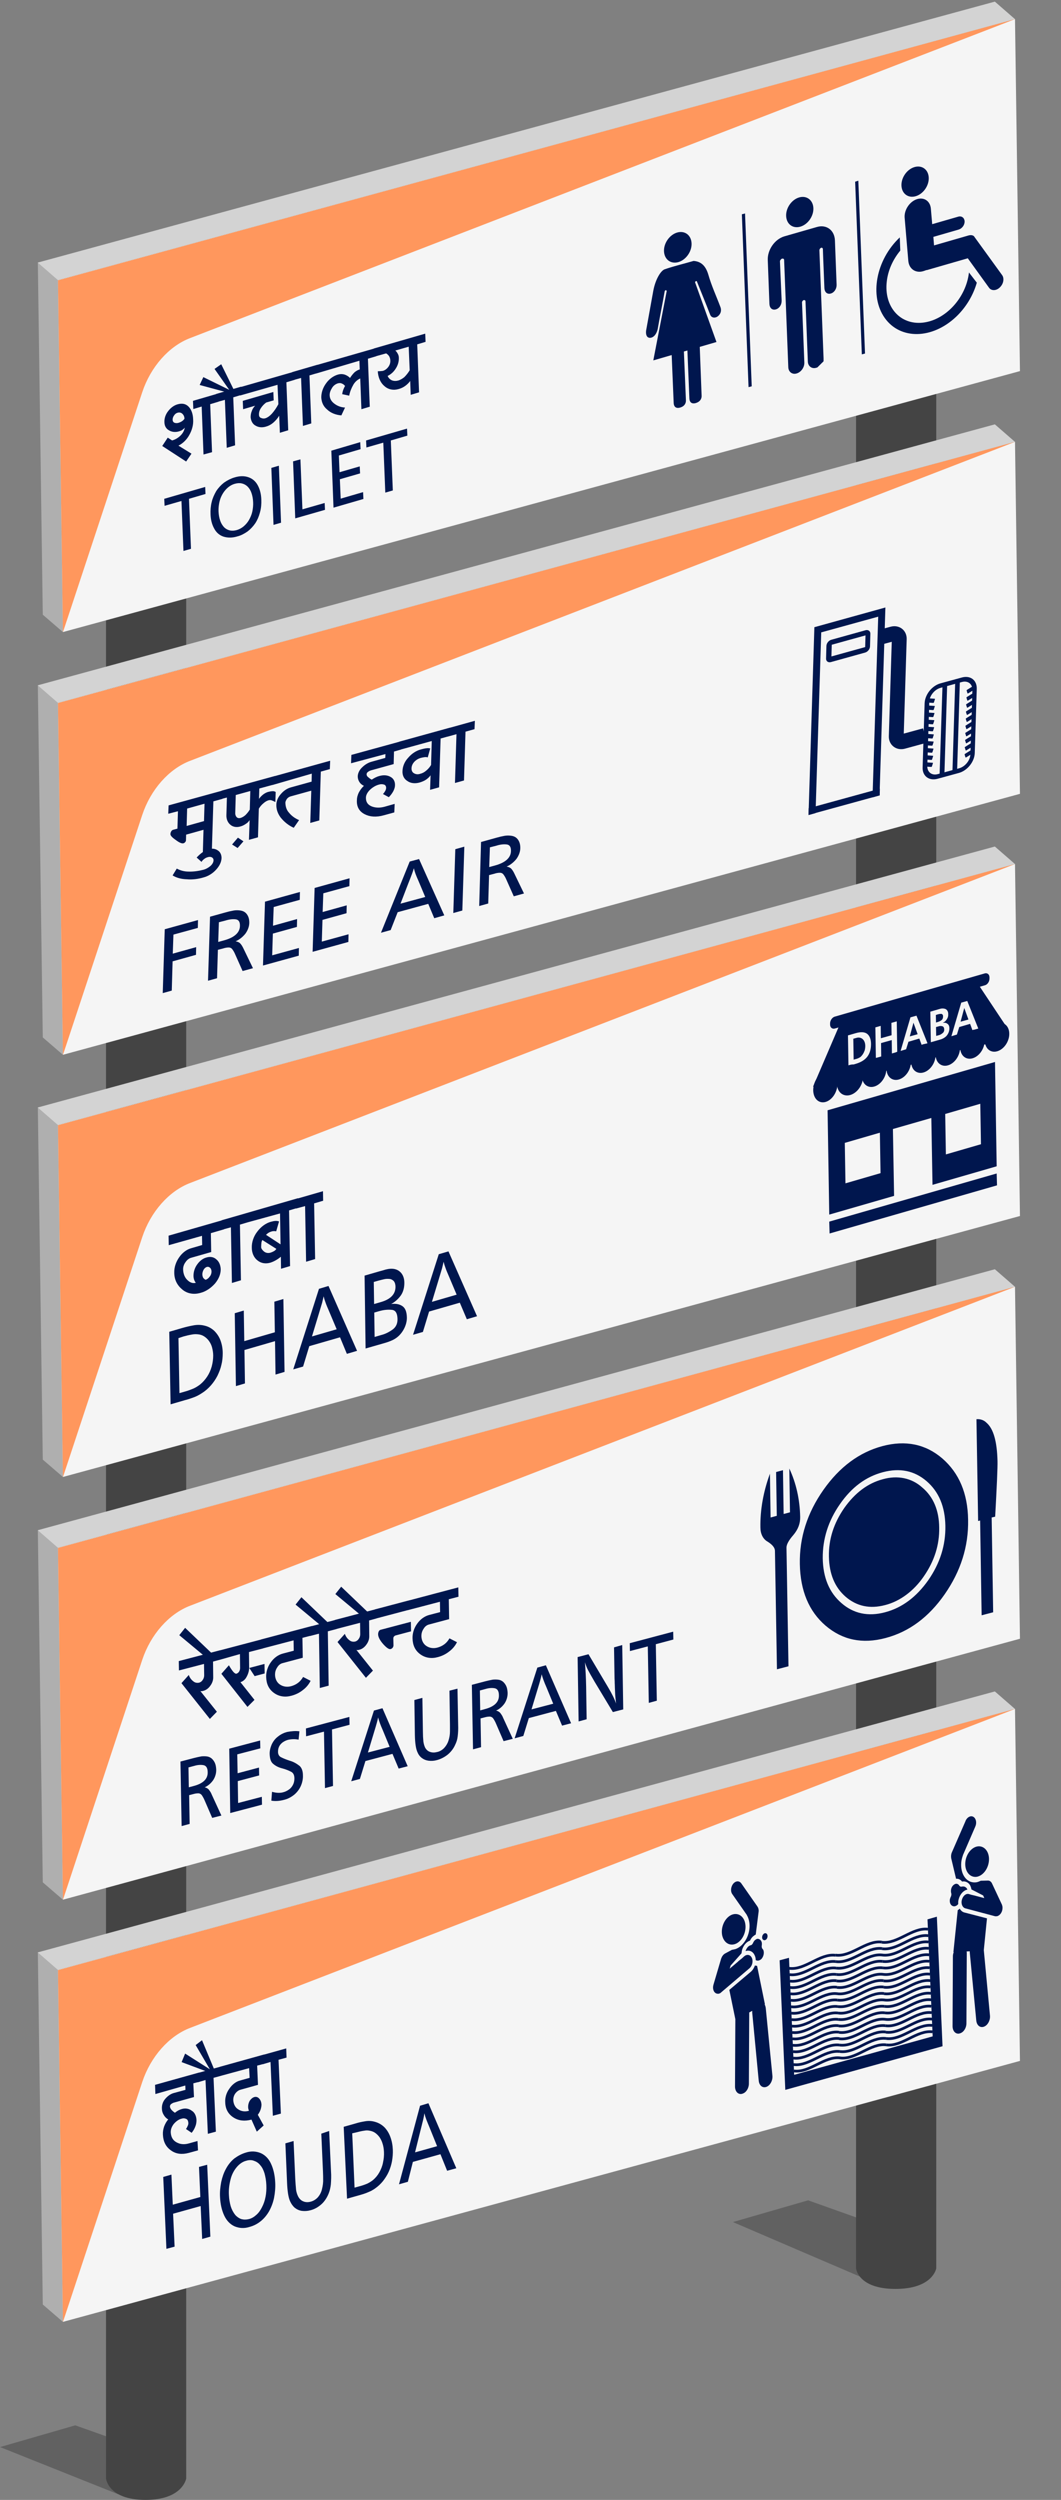 <?xml version="1.0" encoding="utf-8"?>
<!-- Generator: Adobe Illustrator 22.0.1, SVG Export Plug-In . SVG Version: 6.00 Build 0)  -->
<svg version="1.1" id="Layer_1" xmlns="http://www.w3.org/2000/svg" xmlns:xlink="http://www.w3.org/1999/xlink" x="0px" y="0px"
	 viewBox="0 0 635 1495.5" style="enable-background:new 0 0 635 1495.5;" xml:space="preserve">
<rect x="0" y="0" width="635" height="1495.5" fill="#808080" stroke="none"/>
<style type="text/css">
	.st0{fill:#616161;}
	.st1{fill:#444444;}
	.st2{fill:#AFAFAF;}
	.st3{fill:#F5F5F5;}
	.st4{fill:#D3D3D3;}
	.st5{fill:#FF975D;}
	.st6{fill:#00164E;}
	.st7{fill:none;stroke:#00164E;stroke-width:8.88;stroke-miterlimit:10;}
	.st8{fill:none;stroke:#00164E;stroke-width:1.621;stroke-miterlimit:10;}
</style>
<g id="Group_6391" transform="translate(-1.659 -0.017)">
	<path id="Path_128188" class="st0" d="M72.3,1492.1l-70.6-28.2l45-13l57.4,20.4L72.3,1492.1z"/>
	<path id="Path_128189" class="st0" d="M525.1,1365.7l-84.8-36.4l45-13l57.4,20.4L525.1,1365.7z"/>
	<path id="Path_128186" class="st1" d="M65.1,189.7h48v1293c0,0-2,12.8-24.4,12.8s-23.6-12.8-23.6-12.8V189.7z"/>
	<path id="Path_128187" class="st1" d="M514,112.6h48v1244.4c0,0-2,12.3-24.4,12.3c-22.5,0-23.6-12.3-23.6-12.3V112.6z"/>
	<g id="Group_635" transform="translate(-0.249 1064.127) rotate(-5)">
		<path id="Path_128172" class="st2" d="M11.1,327.1L0,315.7l15.4-210l11.1,11.5L11.1,327.1z"/>
		<path id="Path_128174" class="st3" d="M610.7,11.5l-15.4,210L11.1,327.1l15.4-210L610.7,11.5z"/>
		<path id="Path_128175" class="st4" d="M26.4,117.1l-11.1-11.5L599.6,0l11.1,11.5L26.4,117.1z"/>
		<path id="Path_128181" class="st5" d="M70.9,188.3L11.1,327.2l15.4-210L610.7,11.5l-508.3,147C89.2,162.2,77.2,173.7,70.9,188.3z"
			/>
	</g>
	<g id="Group_634" transform="translate(-0.249 811.571) rotate(-5)">
		<path id="Path_128172-2" class="st2" d="M11.1,327.1L0,315.7l15.4-210l11.1,11.5L11.1,327.1z"/>
		<path id="Path_128174-2" class="st3" d="M610.7,11.5l-15.4,210L11.1,327.1l15.4-210L610.7,11.5z"/>
		<path id="Path_128175-2" class="st4" d="M26.4,117.1l-11.1-11.5L599.6,0l11.1,11.5L26.4,117.1z"/>
		<path id="Path_128181-2" class="st5" d="M70.9,188.3L11.1,327.2l15.4-210L610.7,11.5l-508.3,147C89.2,162.2,77.2,173.7,70.9,188.3
			z"/>
	</g>
	<g id="Group_636" transform="translate(-0.249 558.686) rotate(-5)">
		<path id="Path_128172-3" class="st2" d="M11.1,327.1L0,315.7l15.4-210l11.1,11.5L11.1,327.1z"/>
		<path id="Path_128174-3" class="st3" d="M610.7,11.5l-15.4,210L11.1,327.1l15.4-210L610.7,11.5z"/>
		<path id="Path_128175-3" class="st4" d="M26.4,117.1l-11.1-11.5L599.6,0l11.1,11.5L26.4,117.1z"/>
		<path id="Path_128181-3" class="st5" d="M70.9,188.3L11.1,327.2l15.4-210L610.7,11.5l-508.3,147C89.2,162.2,77.2,173.7,70.9,188.3
			z"/>
	</g>
	<g id="Group_637" transform="translate(-0.249 306.13) rotate(-5)">
		<path id="Path_128172-4" class="st2" d="M11.1,327.1L0,315.7l15.4-210l11.1,11.5L11.1,327.1z"/>
		<path id="Path_128174-4" class="st3" d="M610.7,11.5l-15.4,210L11.1,327.1l15.4-210L610.7,11.5z"/>
		<path id="Path_128175-4" class="st4" d="M26.4,117.1l-11.1-11.5L599.6,0l11.1,11.5L26.4,117.1z"/>
		<path id="Path_128181-4" class="st5" d="M70.9,188.3L11.1,327.2l15.4-210L610.7,11.5l-508.3,147C89.2,162.2,77.2,173.7,70.9,188.3
			z"/>
	</g>
	<g id="Group_638" transform="translate(-0.249 53.245) rotate(-5)">
		<path id="Path_128172-5" class="st2" d="M11.1,327.1L0,315.7l15.4-210l11.1,11.5L11.1,327.1z"/>
		<path id="Path_128174-5" class="st3" d="M610.7,11.5l-15.4,210L11.1,327.1l15.4-210L610.7,11.5z"/>
		<path id="Path_128175-5" class="st4" d="M26.4,117.1l-11.1-11.5L599.6,0l11.1,11.5L26.4,117.1z"/>
		<path id="Path_128181-5" class="st5" d="M70.9,188.3L11.1,327.2l15.4-210L610.7,11.5l-508.3,147C89.2,162.2,77.2,173.7,70.9,188.3
			z"/>
	</g>
</g>
<g id="Group_302" transform="translate(593)">
	<path id="Path_105" class="st6" d="M-106.2,124.5c0.2,4.8-3.3,9.8-7.8,11.1s-8.3-1.5-8.5-6.4c-0.2-4.8,3.3-9.8,7.8-11.1
		C-110.2,116.8-106.4,119.7-106.2,124.5C-106.2,124.5-106.2,124.5-106.2,124.5 M-126.2,156.5c0,0.6,0.9,20.6,1,23l0,0.3l0,0
		c0.1,2.4-1.3,4.7-3.5,5.3s-3.7-0.9-3.8-3.2l-1-26.4c-0.2-6.1,4.2-12.4,9.9-14.1c0,0,0,0,0,0l19.5-5.6c5.7-1.7,10.6,1.9,10.8,8.1
		l1,26.4c0.1,2.3-1.3,4.7-3.5,5.3c-2.2,0.6-3.7-0.9-3.8-3.2l0,0l-0.7-17.6l0,0l-0.1-2.6l0,0l-0.1-3.1c0-0.6-0.4-1-1-0.9
		c-0.6,0.2-1.1,0.9-1.1,1.5l2.5,64.7c0,0,0,0.1,0,0.1l0,0.3c0,0,0,0.1,0,0.1c0,0,0,0.1,0,0.1c0,0,0,0.1,0,0.1c0,0,0,0.1,0,0.1
		c0,0,0,0.1,0,0.1c0,0,0,0.1,0,0.1s0,0.1,0,0.1c0,0,0,0.1,0,0.1s0,0.1,0,0.1c0,0,0,0.1,0,0.1c0,0,0,0.1,0,0.1s0,0.1,0,0.1
		c0,0,0,0.1,0,0.1c0,0.1,0,0.1-0.1,0.1c0,0.1,0,0.1-0.1,0.1s0,0.1-0.1,0.1c0,0.1,0,0.1-0.1,0.1c0,0.1,0,0.1-0.1,0.1
		c0,0.1,0,0.1-0.1,0.1c0,0.1,0,0.1-0.1,0.1c0,0.1,0,0.1-0.1,0.1c0,0.1,0,0.1-0.1,0.1l-0.1,0.1l-0.1,0.1l-0.1,0.1
		c0,0.1-0.1,0.1-0.1,0.1l-0.1,0.1c0,0.1,0,0.1-0.1,0.1l-0.1,0.1c0,0.1-0.1,0.1-0.1,0.1c0,0.1-0.1,0.1-0.1,0.1c0,0.1-0.1,0.1-0.1,0.1
		c0,0.1-0.1,0.1-0.1,0.1c0,0-0.1,0.1-0.1,0.1c0,0-0.1,0.1-0.1,0.1c0,0.1-0.1,0.1-0.1,0.1c0,0-0.1,0.1-0.1,0.1c0,0-0.1,0.1-0.1,0.1
		c0,0-0.1,0.1-0.1,0.1c0,0-0.1,0.1-0.1,0.1c0,0-0.1,0.1-0.1,0.1s-0.1,0.1-0.1,0.1c0,0-0.1,0.1-0.1,0.1c0,0-0.1,0.1-0.1,0.1
		s-0.1,0.1-0.1,0.1s-0.1,0.1-0.1,0.1c0,0-0.1,0.1-0.1,0.1c0,0-0.1,0-0.1,0.1c0,0-0.1,0-0.1,0.1c0,0-0.1,0-0.1,0.1l-0.7,0.2
		c-2.6,0.8-4.9-0.9-5-3.7c0,0,0,0,0,0l-1.4-36c0-0.6-0.5-0.9-1.1-0.8c-0.5,0.2-1,0.8-1,1.4l1.4,36c0.1,2.8-1.9,5.7-4.6,6.5
		c-2.6,0.8-4.9-0.9-5-3.7l-2.5-64.2c0-0.6-0.5-0.9-1.1-0.8l-0.4,0.1C-125.8,155.3-126.3,155.9-126.2,156.5L-126.2,156.5z"/>
	<g id="Group_170" transform="translate(0 0)">
		<path id="Path_106" class="st6" d="M-187.7,139.1c4.6-1.3,8.4,1.6,8.6,6.5c0.2,4.9-3.4,9.9-7.9,11.2c-4.6,1.3-8.4-1.6-8.6-6.5
			C-195.8,145.4-192.2,140.4-187.7,139.1"/>
		<path id="Path_107" class="st6" d="M-181.7,207.2c0.4,9.9,0.9,21.3,1.3,31.3c0.1,1.9,1.2,3.4,3.9,2.6c2.6-0.8,3.6-2.7,3.4-4.7
			l-1.2-31.3L-181.7,207.2z"/>
		<path id="Path_108" class="st6" d="M-191.1,210.1c0.4,9.9,0.9,21.2,1.3,31.1c0.1,1.9,1.2,3.4,3.9,2.6c2.7-0.8,3.6-2.7,3.4-4.7
			l-1.3-31.2L-191.1,210.1z"/>
		<path id="Path_109" class="st6" d="M-177.9,156.1c-5.5,1.6-11.8,3.1-17.3,5c-2.3,0.8-5.5,5.9-6.8,12.8l-4.3,23.8
			c-0.3,2.4,0.3,4.3,2.2,4.4c2.1,0,3.9-1.9,4.7-5.1c1.3-7.6,2.9-15.1,4.2-22.7c0.1-0.4,0.4-0.7,0.7-0.7c0.3,0,0.5,0.3,0.5,0.6
			c0,0,0,0,0,0l-8,41.4l37.8-11c-4.2-11.8-8.5-23.6-12.7-35.4c-0.2-0.2-0.1-0.6,0.2-0.9c0.3-0.2,0.6-0.2,0.8,0c0,0,0,0,0,0.1
			c2.9,7.3,5.1,12.5,7.9,19.8c0.6,1.7,2.4,2.3,4.2,1.3c0.1-0.1,0.3-0.2,0.4-0.3c2-1.5,2.3-3.8,1.5-5.7c-2.4-6.4-5.3-12.6-7.2-19.3
			C-170.7,158.9-173.5,156.4-177.9,156.1"/>
	</g>
	<polygon id="Rectangle_101" class="st6" points="-149,128.2 -147.1,127.7 -143.1,231.1 -145,231.6 	"/>
	<polygon id="Rectangle_102" class="st6" points="-81.2,108.7 -79.3,108.1 -75.3,211.5 -77.2,212 	"/>
	<g id="Group_171" transform="translate(281.813 0.311)">
		<path id="Path_110" class="st6" d="M-294.9,162.7c-1.7,15.1-14,28.5-27.6,30c-13.6,1.5-23.3-9.5-21.6-24.5
			c0.7-6.6,3.6-13.2,8.1-18.6l-0.3-7.9c-14.3,13.5-18.3,35.1-9,48.2c9.3,13.1,28.4,12.8,42.7-0.7c5.8-5.5,10.2-12.7,12.4-20.4
			L-294.9,162.7z"/>
		
			<ellipse id="Ellipse_12" transform="matrix(0.541 -0.841 0.841 0.541 -241.39 -225.299)" class="st6" cx="-327" cy="108.4" rx="9.6" ry="7.5"/>
		<path id="Path_111" class="st6" d="M-295,140.5l-20.8,6l-0.4-5.1l15.2-4.4c2-0.6,3.6-2.8,3.5-4.9c0,0,0,0,0,0l0,0
			c-0.1-2.1-1.8-3.4-3.8-2.8c0,0,0,0,0,0l-15.6,4.5l-0.8-9.3c-0.4-4.6-4.2-7.1-8.5-5.6c0,0,0,0,0,0l0,0c-4.3,1.5-7.5,6.4-7.2,10.9
			c0,0,0,0,0,0l2.2,25.9c0.4,5,4.6,7.7,9.3,6.1c0,0,0,0,0,0l1.7-0.6l0,0.1l24.6-7.1l12.7,17.6c1.4,2,4.4,1.9,6.5-0.2l0,0
			c2.2-2.1,2.8-5.4,1.3-7.4l-16.6-22.9C-291.6,141.3-292.5,139.9-295,140.5z"/>
	</g>
	<path id="Path_131250" class="st6" d="M-495.9,266.8l3.3-5l2.6,1.7c1.8-0.5,3.6-1.5,5.1-3c1.3-1.3,2.2-2.9,2.5-4.7
		c-0.4,0.6-1,1-1.5,1.4c-0.6,0.4-1.2,0.6-1.8,0.8c-2.2,0.7-4.5,0.5-6.2-0.6c-1.7-0.9-2.7-2.7-2.7-4.9c-0.1-2.2,0.7-4.6,2.2-6.5
		c1.5-2,3.5-3.5,5.6-4.1c2.7-0.8,4.9-0.4,6.6,1.3c1.7,1.7,2.7,4.3,2.8,7.8c0.2,3-0.6,6.2-2.3,9.2c-1.5,2.8-3.9,5.1-6.5,6.4l7.8,4.8
		l-3.2,4.7L-495.9,266.8z M-486,252.9c0.6-0.2,1.3-0.5,1.9-0.9c0.6-0.4,1.1-0.9,1.5-1.5c0-1.2-0.5-2.3-1.3-3
		c-0.7-0.7-1.8-0.9-2.8-0.6c-0.8,0.2-1.6,0.8-2.1,1.6c-0.6,0.8-0.9,1.7-0.9,2.6c0,0.8,0.4,1.5,1.1,1.8
		C-487.8,253.2-486.9,253.2-486,252.9z M-471.2,271.9l-1.1-28.7l-5,1.5l-0.2-4.9l15.1-4.4l0.2,4.9l-5,1.5l1.1,28.7L-471.2,271.9z
		 M-463.5,240.6l-0.2-4.9l15.1-4.4l0.2,4.9l-5,1.5l1.1,28.7l-5,1.5l-1.1-28.7L-463.5,240.6z M-473.5,230.3l2.2-4.7l15.5,7.6
		l-8.8-12.5l4-2.8l7.3,14.8l-5.4,1.6L-473.5,230.3z M-449.3,236.6l-0.2-4.9l32.7-9.4l0.2,4.9l-5,1.5l1.1,28.7l-5,1.5l-0.4-10.2
		c-1,1.6-2.2,3-3.6,4.2c-1.3,1.1-2.8,1.9-4.3,2.3c-2.3,0.7-4.5,0.5-6.3-0.6c-1.7-0.9-2.7-2.8-2.9-5c0-1.2,0.2-2.5,0.7-3.7
		c0.4-1.2,1.1-2.3,2-3.2l-7.2,2.1l-0.2-5l18.3-5.3l0.2,5l-4.5,1.3c-1.2,0.9-2.3,2-3.2,3.4c-0.8,1.2-1.2,2.7-1.1,4
		c0,0.9,0.5,1.6,1.2,1.8c0.8,0.4,1.8,0.5,2.7,0.2c1.2-0.4,2.5-1.3,3.8-2.7c1.5-1.7,2.8-3.6,3.9-5.7l-0.5-11.6L-449.3,236.6z
		 M-417.9,227.5l-0.2-4.9l15.1-4.4l0.2,4.9l-5,1.5l1.1,28.7l-5,1.5l-1.1-28.7L-417.9,227.5z M-404,223.5l-0.2-4.9l36.2-10.4l0.2,4.9
		l-5,1.5l1.1,28.7l-5,1.5l-0.7-18.4c-1.6,0.7-3.1,2-4.1,3.7c-1.2,2.1-2.1,4.3-2.5,6.6l-4.2-0.9c0.2-1.7,0.8-3.3,1.7-4.9
		c-0.5-0.7-1.2-1.2-2-1.5c-0.6-0.3-1.4-0.3-2.2-0.1c-1.4,0.4-2.8,1.4-3.6,2.8c-0.9,1.4-1.5,3-1.4,4.5c0.1,1.9,1,3.5,2.7,4.8
		c1.8,1.4,4,2.3,6.5,2.4l-2.2,4.7c-3.5-0.3-6.4-1.5-8.5-3.5c-2.2-1.8-3.3-4.2-3.5-7c-0.1-2.9,0.9-6,2.8-8.6c1.8-2.6,4.4-4.5,7.1-5.3
		c1.3-0.4,2.6-0.4,3.8-0.1c1.3,0.4,2.5,1.1,3.5,2.1c0.8-1.3,1.7-2.4,2.7-3.4c1-0.8,2-1.4,3.1-1.7l-0.2-5.2L-404,223.5z
		 M-369.1,213.4l-0.2-4.9l30.8-8.9l0.2,4.9l-5,1.5l1.1,28.7l-5,1.5l-0.3-8.3c-0.8,1.1-1.8,2.1-2.9,2.9c-1.2,0.9-2.5,1.5-3.9,1.9
		c-3.3,1-6.4,0.3-8.6-1.7c-2.4-2-3.8-5.2-4-8.9c1,0,1.9-0.1,2.9-0.2c1.3-0.3,2.5-1.2,3.4-2.4c0.9-1.2,1.3-2.6,1.2-3.9
		c0-0.9-0.3-1.7-0.7-2.5c-0.5-0.7-1.1-1.3-1.8-1.7L-369.1,213.4z M-354.5,227.6c1.2-0.4,2.4-1.1,3.5-2c1.2-1.2,2.3-2.6,3.2-4.1
		l-0.6-14.1l-8,2.3c0.6,0.5,1.1,1.2,1.5,2c0.4,0.7,0.6,1.5,0.6,2.3c0.1,2.1-0.5,4.4-1.8,6.4c-1.2,2-3,3.6-4.9,4.5
		c0.5,1.2,1.4,2.1,2.5,2.6C-357.3,228-355.9,228-354.5,227.6z"/>
	<path id="Path_131251" class="st6" d="M-470.2,291.3l0.2,4.2l-9.9,2.9l1.2,29.9l-4.5,1.3l-1.2-29.9l-10.1,2.9l-0.2-4.2
		L-470.2,291.3z M-452.6,285.6c2.9-0.9,5.8-1,8.3-0.1c2.4,0.8,4.3,2.5,5.5,4.7c1.4,2.5,2.1,5.5,2.2,8.7c0.1,2.5-0.1,5.1-0.8,7.6
		c-0.6,2.3-1.5,4.5-2.8,6.5c-1.3,1.9-2.9,3.6-4.6,4.9c-2,1.4-4.1,2.5-6.2,3c-2.9,0.9-5.8,0.9-8.3,0.1c-2.4-0.8-4.3-2.5-5.5-4.8
		c-1.4-2.5-2.1-5.4-2.2-8.6c-0.1-2.4,0.1-4.9,0.7-7.3c0.5-2.2,1.5-4.4,2.7-6.5c1.3-2,2.9-3.7,4.7-5.1
		C-456.9,287.3-454.7,286.2-452.6,285.6L-452.6,285.6z M-452.4,289.4c-1.9,0.5-3.8,1.7-5.3,3.3c-1.6,1.7-2.8,3.8-3.5,5.9
		c-0.8,2.5-1.1,5.1-1,7.5c0.1,1.9,0.4,3.7,1,5.4c0.5,1.5,1.3,2.8,2.3,3.9c0.9,0.9,2.1,1.6,3.4,1.9c1.3,0.3,2.8,0.2,4.2-0.2
		c1.4-0.4,2.9-1.2,4.1-2.2c1.3-1.1,2.4-2.4,3.2-3.8c0.9-1.6,1.6-3.2,2-5c0.4-1.9,0.6-3.9,0.5-5.7c-0.1-2-0.4-3.8-1-5.5
		c-0.5-1.5-1.3-2.8-2.3-3.8c-0.9-0.9-2.1-1.6-3.5-1.9C-449.5,288.9-451,289-452.4,289.4L-452.4,289.4z M-426.1,278.6l1.3,34.1
		l-4.5,1.3l-1.3-34.1L-426.1,278.6z M-413.2,274.8l1.2,29.9l13.3-3.8l0.2,4.1l-17.8,5.1l-1.3-34.1L-413.2,274.8z M-377.4,264.5
		l0.2,4.2l-13,3.8l0.4,10l12.1-3.5l0.2,4.2l-12.1,3.5l0.5,11.6l13.4-3.9l0.2,4.1l-17.9,5.2l-1.3-34.1L-377.4,264.5z M-349.4,256.4
		l0.2,4.2l-9.9,2.9l1.2,29.9l-4.5,1.3l-1.2-29.9l-10.1,2.9l-0.2-4.2L-349.4,256.4z"/>
</g>
<g id="Group_639" transform="translate(699)">
	<g id="Group_273" transform="translate(123.08 97.791)">
		<path id="Path_284" class="st6" d="M-246.4,307.5l-12.8,3.5c-5.1,1.4-9.3,6.7-9.5,11.9l-1.2,38.4c-0.2,5.1,3.8,8.2,8.9,6.8
			c0,0,0,0,0,0l12.8-3.5c5.1-1.4,9.3-6.7,9.5-11.8c0,0,0,0,0,0l1.2-38.4C-237.3,309.1-241.3,306.1-246.4,307.5z M-241.3,353.4
			c-0.1,3.6-3.1,7.4-6.7,8.4c0,0,0,0,0,0l-12.8,3.5c-3.6,1-6.4-1.2-6.3-4.8l1.2-38.4c0.1-3.7,3.1-7.4,6.7-8.4l12.8-3.5
			c3.6-1,6.4,1.2,6.3,4.8L-241.3,353.4z"/>
		<g id="Group_269" transform="translate(18.717 1.84)">
			<polygon id="Rectangle_145" class="st6" points="-269.1,307.8 -266.3,307 -268,362.3 -270.8,363 			"/>
			<polygon id="Rectangle_146" class="st6" points="-276.7,309.9 -273.9,309.1 -275.6,364.4 -278.5,365.1 			"/>
		</g>
		<g id="Group_272" transform="translate(0.861 12.112)">
			<g id="Group_270" transform="translate(44.374)">
				<path id="Path_285" class="st6" d="M-283.4,302.1l-4.5,2.8c-0.2,0.1-0.3,0.1-0.4-0.1l-0.5-1.6c0-0.1,0-0.3,0.2-0.4l4.5-2.8
					c0.2-0.1,0.3-0.1,0.4,0.1l0.5,1.6C-283.1,301.8-283.2,302-283.4,302.1C-283.4,302.1-283.4,302.1-283.4,302.1z"/>
				<path id="Path_286" class="st6" d="M-283.5,306.4l-4.5,2.8c-0.2,0.1-0.3,0.1-0.4-0.1l-0.5-1.6c0-0.1,0-0.3,0.2-0.4l4.5-2.8
					c0.2-0.1,0.3-0.1,0.4,0.1l0.5,1.6C-283.3,306.1-283.3,306.2-283.5,306.4C-283.5,306.4-283.5,306.4-283.5,306.4z"/>
				<path id="Path_287" class="st6" d="M-283.7,310.6l-4.5,2.8c-0.2,0.1-0.3,0.1-0.4-0.1l-0.5-1.6c0-0.1,0-0.3,0.2-0.4l4.5-2.8
					c0.2-0.1,0.3-0.1,0.4,0.1l0.5,1.6C-283.4,310.3-283.5,310.5-283.7,310.6C-283.6,310.6-283.6,310.6-283.7,310.6z"/>
				<path id="Path_288" class="st6" d="M-283.8,314.9l-4.5,2.8c-0.2,0.1-0.3,0.1-0.4-0.1l-0.5-1.6c0-0.1,0-0.3,0.2-0.4l4.5-2.8
					c0.2-0.1,0.3-0.1,0.4,0.1l0.5,1.6C-283.5,314.6-283.6,314.7-283.8,314.9C-283.8,314.9-283.8,314.9-283.8,314.9z"/>
				<path id="Path_289" class="st6" d="M-283.9,319.1l-4.5,2.8c-0.2,0.1-0.3,0.1-0.4-0.1l-0.5-1.6c0-0.1,0-0.3,0.2-0.4l4.5-2.8
					c0.2-0.1,0.3-0.1,0.4,0.1l0.5,1.6C-283.7,318.8-283.7,319-283.9,319.1C-283.9,319.1-283.9,319.1-283.9,319.1z"/>
				<path id="Path_290" class="st6" d="M-284.1,323.4l-4.5,2.8c-0.2,0.1-0.3,0.1-0.4-0.1l-0.5-1.6c0-0.1,0-0.3,0.2-0.4l4.5-2.8
					c0.2-0.1,0.3-0.1,0.4,0.1l0.5,1.6C-283.8,323.1-283.9,323.3-284.1,323.4z"/>
				<path id="Path_291" class="st6" d="M-284.2,327.7l-4.5,2.8c-0.2,0.1-0.3,0.1-0.4-0.1l-0.5-1.6c0-0.1,0-0.3,0.2-0.4l4.5-2.8
					c0.2-0.1,0.3-0.1,0.4,0.1l0.5,1.6C-283.9,327.4-284,327.5-284.2,327.7C-284.2,327.7-284.2,327.7-284.2,327.7z"/>
				<path id="Path_292" class="st6" d="M-284.3,331.9l-4.5,2.8c-0.2,0.1-0.3,0.1-0.4-0.1l-0.5-1.6c0-0.1,0-0.3,0.2-0.4l4.5-2.8
					c0.2-0.1,0.3-0.1,0.4,0.1l0.5,1.6C-284.1,331.6-284.1,331.8-284.3,331.9C-284.3,331.9-284.3,331.9-284.3,331.9z"/>
				<path id="Path_293" class="st6" d="M-284.5,336.2l-4.5,2.8c-0.2,0.1-0.3,0.1-0.4-0.1l-0.5-1.6c0-0.1,0-0.3,0.2-0.4l4.5-2.8
					c0.2-0.1,0.3-0.1,0.4,0.1l0.5,1.6C-284.2,335.9-284.3,336-284.5,336.2C-284.4,336.2-284.4,336.2-284.5,336.2z"/>
				<path id="Path_294" class="st6" d="M-284.6,340.4l-4.5,2.8c-0.2,0.1-0.3,0.1-0.4-0.1l-0.5-1.6c0-0.1,0-0.3,0.2-0.4l4.5-2.8
					c0.2-0.1,0.3-0.1,0.4,0.1l0.5,1.6C-284.3,340.1-284.4,340.3-284.6,340.4C-284.6,340.4-284.6,340.4-284.6,340.4z"/>
			</g>
			<g id="Group_271">
				<path id="Path_295" class="st6" d="M-268.8,310.3l4.4,0.3c0.1,0,0.3-0.1,0.4-0.3l0.6-1.9c0.1-0.2,0-0.3-0.2-0.3l-4.4-0.3
					c-0.2,0-0.3,0.1-0.4,0.3l-0.6,1.9C-269,310.2-269,310.3-268.8,310.3z"/>
				<path id="Path_296" class="st6" d="M-268.9,314.6l4.4,0.3c0.2,0,0.3-0.1,0.4-0.3l0.6-1.9c0.1-0.2,0-0.3-0.2-0.3l-4.4-0.3
					c-0.2,0-0.3,0.1-0.4,0.3l-0.6,1.9C-269.2,314.4-269.1,314.6-268.9,314.6z"/>
				<path id="Path_297" class="st6" d="M-269.1,318.8l4.4,0.3c0.2,0,0.3-0.1,0.4-0.3l0.6-1.9c0.1-0.2,0-0.3-0.2-0.3l-4.4-0.3
					c-0.2,0-0.3,0.1-0.4,0.3l-0.6,1.9C-269.3,318.7-269.2,318.8-269.1,318.8z"/>
				<path id="Path_298" class="st6" d="M-269.2,323.1l4.4,0.3c0.2,0,0.3-0.1,0.4-0.3l0.6-1.9c0.1-0.2,0-0.3-0.2-0.3l-4.4-0.3
					c-0.2,0-0.3,0.1-0.4,0.3l-0.6,1.9C-269.4,322.9-269.4,323.1-269.2,323.1C-269.2,323.1-269.2,323.1-269.2,323.1z"/>
				<path id="Path_299" class="st6" d="M-269.3,327.3l4.4,0.3c0.2,0,0.3-0.1,0.4-0.3l0.6-1.9c0.1-0.2,0-0.3-0.2-0.3l-4.4-0.3
					c-0.2,0-0.3,0.1-0.4,0.3l-0.6,1.9C-269.6,327.2-269.5,327.3-269.3,327.3C-269.3,327.3-269.3,327.3-269.3,327.3z"/>
				<path id="Path_300" class="st6" d="M-269.5,331.6l4.4,0.3c0.2,0,0.3-0.1,0.4-0.3l0.6-1.9c0.1-0.2,0-0.3-0.2-0.3l-4.4-0.3
					c-0.2,0-0.3,0.1-0.4,0.3l-0.6,1.9C-269.7,331.4-269.6,331.6-269.5,331.6C-269.5,331.6-269.5,331.6-269.5,331.6z"/>
				<path id="Path_301" class="st6" d="M-269.6,335.9l4.4,0.3c0.2,0,0.3-0.1,0.4-0.3l0.6-1.9c0.1-0.2,0-0.3-0.2-0.3l-4.4-0.3
					c-0.2,0-0.3,0.1-0.4,0.3l-0.6,1.9C-269.8,335.7-269.8,335.9-269.6,335.9z"/>
				<path id="Path_302" class="st6" d="M-269.7,340.1l4.4,0.3c0.2,0,0.3-0.1,0.4-0.3l0.6-1.9c0.1-0.2,0-0.3-0.2-0.3l-4.4-0.3
					c-0.2,0-0.3,0.1-0.4,0.3l-0.6,1.9C-270,340-269.9,340.1-269.7,340.1z"/>
				<path id="Path_303" class="st6" d="M-269.9,344.4l4.4,0.3c0.2,0,0.3-0.1,0.4-0.3l0.6-1.9c0.1-0.2,0-0.3-0.2-0.3l-4.4-0.3
					c-0.2,0-0.3,0.1-0.4,0.3l-0.6,1.9C-270.1,344.2-270,344.4-269.9,344.4z"/>
				<path id="Path_304" class="st6" d="M-270,348.6l4.4,0.3c0.2,0,0.3-0.1,0.4-0.3l0.6-1.9c0.1-0.2,0-0.3-0.2-0.3l-4.4-0.3
					c-0.2,0-0.3,0.1-0.4,0.3l-0.6,1.9C-270.2,348.5-270.2,348.6-270,348.6z"/>
			</g>
		</g>
	</g>
	<g id="Group_275" transform="translate(0)">
		<g id="Group_274">
			<path id="Path_305" class="st6" d="M-171.2,364l-40.4,11.2l-3.5,112.4l4.2-1.2l3.4-108.1l34.1-9.4l-3.4,108.1l4.2-1.2l3.5-112.4
				L-171.2,364z"/>
			<path id="Path_306" class="st6" d="M-180.9,377l-20.5,5.7c-1.6,0.4-3,2.1-3,3.8c0,0,0,0,0,0l-0.2,7.4c-0.1,1.6,1.2,2.6,2.8,2.2
				c0,0,0,0,0,0l20.5-5.7c1.6-0.4,3-2.1,3-3.8c0,0,0,0,0,0l0.2-7.4C-178,377.6-179.3,376.6-180.9,377
				C-180.9,377-180.9,377-180.9,377z M-181.2,387.1l-20.2,5.6l0.2-7l20.2-5.6L-181.2,387.1z"/>
		</g>
		<polygon id="Rectangle_147" class="st6" points="-215,483.5 -172.4,471.8 -172.5,475.8 -215.1,487.5 		"/>
	</g>
	<path id="Path_307" class="st7" d="M-171.1,380.9l6.3-1.7c2.3-0.6,4.1,0.7,4,3.1c0,0,0,0,0,0l-1.8,58.2c-0.1,2.3,1.7,3.7,4,3.1
		c0,0,0,0,0,0l13.2-3.6"/>
	<path id="Path_131246" class="st6" d="M-580.5,550.4l-0.1,4.7l-14.6,4l-0.4,11.4l14-3.9l-0.1,4.6l-14,3.9l-0.5,17.5l-5.4,1.5
		l1.2-38.2L-580.5,550.4z M-573.3,548.4l9-2.5c1.7-0.5,3.4-0.9,5.1-1.2c1.2-0.2,2.3-0.2,3.4-0.1c1.2,0.1,2.3,0.4,3.2,1
		c0.9,0.6,1.6,1.5,2.1,2.6c0.5,1.1,0.7,2.4,0.7,3.7c0,2.2-0.8,4.5-2.3,6.6c-1.6,2-3.7,3.7-5.9,4.6c1,0.2,1.9,0.5,2.6,1.1
		c0.8,0.8,1.4,1.8,1.9,2.8l5.9,12.2l-6.2,1.7l-4.5-10.1c-0.5-1.2-1.1-2.2-1.8-3.1c-0.5-0.6-1.2-0.9-2-0.9c-1.1,0-2.2,0.2-3.4,0.6
		l-3.1,0.8l-0.5,17l-5.4,1.5L-573.3,548.4z M-568,551.7l-0.4,11.8l3.3-0.9c6.3-1.7,9.6-4.6,9.7-8.6c0.1-2.4-0.7-3.7-2.3-4
		c-2-0.3-4.2,0-6.4,0.7L-568,551.7z M-519.5,533.6l-0.1,4.7l-15.6,4.3l-0.4,11.2l14.4-4l-0.1,4.7l-14.4,4l-0.4,13l16-4.4l-0.1,4.6
		l-21.4,5.9l1.2-38.2L-519.5,533.6z M-489.8,525.4l-0.1,4.7l-15.6,4.3l-0.4,11.2l14.4-4l-0.1,4.7l-14.4,4l-0.4,13l16-4.4l-0.1,4.6
		l-21.4,5.9l1.2-38.2L-489.8,525.4z M-448.2,513.9l15.1,33.7l-6,1.7l-3.6-8.6l-18.3,5l-4.2,10.7l-5.8,1.6l17.2-42.6L-448.2,513.9z
		 M-444.5,536.6l-4-9.5c-0.8-1.8-1.4-3.2-1.8-4.3c-0.4-1.1-0.7-2.2-1-3.4c-0.3,1.1-0.7,2.2-1.1,3.3c-0.4,1.1-1.2,3.2-2.4,6.2
		l-4.5,11.7L-444.5,536.6z M-421.1,506.5l-1.2,38.2l-5.4,1.5l1.2-38.2L-421.1,506.5z M-411.1,503.7l9-2.5c1.7-0.5,3.4-0.9,5.1-1.2
		c1.2-0.2,2.3-0.2,3.4-0.1c1.2,0.1,2.3,0.4,3.2,1c0.9,0.6,1.6,1.5,2.1,2.6c0.5,1.1,0.7,2.4,0.7,3.7c0,2.2-0.8,4.5-2.3,6.6
		c-1.6,2-3.7,3.7-5.9,4.6c1,0.2,1.9,0.5,2.6,1.1c0.8,0.8,1.4,1.8,1.9,2.8l5.9,12.2l-6.1,1.7l-4.5-10.1c-0.5-1.2-1.1-2.2-1.8-3.1
		c-0.5-0.6-1.2-0.9-2-0.9c-1.1,0-2.2,0.2-3.4,0.6l-3.1,0.8l-0.5,17l-5.4,1.5L-411.1,503.7z M-405.8,506.9l-0.4,11.8l3.3-0.9
		c6.3-1.7,9.6-4.6,9.7-8.6c0.1-2.4-0.7-3.7-2.3-4c-2-0.3-4.2,0-6.4,0.7L-405.8,506.9z"/>
	<path id="Path_131247" class="st6" d="M-598.3,486.8l0.2-5l32.4-8.9l-0.2,5l-5.4,1.5l-0.9,29.2l-5.4,1.5l0.4-13.7l-10.4,2.9
		l-0.1,3.4c0,0.4-0.2,0.8-0.5,1.1c-0.3,0.4-0.7,0.6-1.1,0.7c-0.9,0.2-2.4-0.4-4.5-2c-2.2-1.5-3.3-2.7-3.2-3.6c0-0.5,0.2-1.1,0.5-1.6
		c0.2-0.4,0.7-0.8,1.1-0.9l2.6-0.7l0.3-10.4L-598.3,486.8z M-587.3,494.1l10.4-2.9l0.3-10.4l-10.4,2.9L-587.3,494.1z M-595.7,523.7
		l2.5-4.1c2,1.1,4.4,1.8,7,1.8c2.9,0.1,5.9-0.3,9-1.1c1.5-0.4,2.9-1.2,4.2-2.3c1.2-1.1,1.8-2.3,1.8-3.4c0-0.8-0.4-1.4-1-1.7
		c-0.7-0.4-1.6-0.4-2.5-0.1c-0.7,0.2-1.4,0.5-2,1c-0.7,0.5-1.3,1.1-1.7,1.8l-2.9-2.6c1.1-1.2,2.3-2.3,3.6-3.2c1-0.8,2.1-1.4,3.2-1.7
		c2.2-0.7,4.2-0.5,5.8,0.6c1.5,0.9,2.3,2.6,2.3,4.6c-0.1,2.4-1.2,4.7-3.3,7c-2.1,2.3-4.8,3.9-7.5,4.6c-3.4,1-6.8,1.4-10,1.1
		C-590.6,525.9-593.4,525.1-595.7,523.7z M-560.1,505.2l3.5-4.1l3.3,2.2l-3.5,4L-560.1,505.2z M-566.6,478l0.2-5l32-8.8l-0.2,5
		l-9.2,2.5l-0.2,6.2c0.7-1,1.6-1.9,2.6-2.7c1.1-0.8,2.3-1.4,3.5-1.6c0.8-0.2,1.5-0.3,2.2-0.3c0.7,0,1.3,0.2,1.7,0.5l-0.2,6
		c-0.9-0.5-1.7-0.8-2.2-1c-0.5-0.2-1.1-0.2-1.7-0.1c-1.2,0.3-2.3,1-3.3,1.9c-1.1,0.9-2,2-2.7,3.2l-0.5,17.1l-5.4,1.5l0.4-11.8
		c-0.6,0.9-1.3,1.7-2.2,2.2c-1,0.7-2.1,1.3-3.3,1.6c-2.3,0.7-4.5,0.3-6-1c-1.6-1.3-2.5-3.4-2.4-5.8l0.3-10.5L-566.6,478z
		 M-555,489.3c1-0.3,2-0.9,2.9-1.7c1-1,1.9-2.1,2.6-3.3l0.3-11.1l-8.7,2.4l-0.3,10.5c-0.1,1.1,0.2,2,0.8,2.7
		C-556.8,489.4-556,489.6-555,489.3z M-535.9,469.6l0.2-5l34.3-9.5l-0.2,5l-5.4,1.5l-0.9,29.2l-5.4,1.5l0.6-19.3l-12.3,3.4
		c-0.8,0.2-1.6,0.7-2.2,1.4c-0.5,0.7-0.9,1.5-1,2.2c0,2.4,0.7,4.6,2.1,6.1c1.6,2,3.7,3.5,6.1,4.5l-3.2,4.6c-3.1-1.4-5.7-3.5-7.8-6.1
		c-1.8-2.4-2.7-5-2.6-7.8c0-2.1,1-4.4,2.7-6.3c1.7-2,3.8-3.4,6.1-4l12.3-3.4l0.1-4.8L-535.9,469.6z M-488.9,456.6l0.2-5l29.9-8.2
		l-0.2,5l-4.2,1.2l-0.2,7.5l-13.4,3.7c-0.7,0.2-1.4,0.5-2,1c-0.5,0.3-0.8,0.9-0.8,1.4c0,0.6,0.3,1.2,0.8,1.6
		c0.7,0.6,1.4,1.2,2.3,1.6c1.5-1,3-1.8,4.6-2.2c2.5-0.7,4.9-0.5,6.7,0.6c1.7,0.9,2.7,2.7,2.6,5c0,1.1-0.4,2.3-1,3.5
		c-0.7,1.3-1.6,2.5-2.7,3.6l-3.5-1.9c0.6-0.6,1-1.2,1.4-1.9c0.3-0.6,0.5-1.2,0.5-1.8c0-0.9-0.4-1.6-1.1-1.9c-0.9-0.3-1.9-0.4-3-0.1
		c-2,0.5-3.9,1.6-5.6,3.2c-1.6,1.6-2.4,3.2-2.4,4.8c0,2.4,1,4,3.2,5c2.3,1,5.1,1.1,8,0.3l6-1.7l-0.2,5.1l-6.2,1.7
		c-4.6,1.3-8.5,1-11.7-0.7c-3.2-1.7-4.7-4.5-4.5-8.3c0-1.5,0.4-3,1.1-4.5c0.8-1.5,1.8-2.9,3.1-4.1c-1.1-0.5-2.1-1.3-2.7-2.3
		c-0.6-0.9-1-2.1-1-3.4c0.1-1.9,1-3.8,2.6-5.3c1.8-1.8,3.9-3,6-3.5l7.9-2.2l0.1-2.3L-488.9,456.6z M-460.3,448.7l0.2-5l30.4-8.4
		l-0.2,5l-5.4,1.5l-0.9,29.2l-5.4,1.5l0.3-8.7c-0.7,1-1.7,1.9-2.7,2.6c-1.2,0.8-2.5,1.3-3.8,1.7c-2.8,0.8-5.5,0.5-7.4-0.9
		c-2-1.2-3.1-3.4-2.9-6.1c0.1-2.7,1.3-5.6,3.4-7.8c2.1-2.5,4.9-4.3,7.7-5c1.1-0.3,2.2-0.6,3.4-0.7c0.7-0.1,1.5,0,2.1,0.1l-1.5,5.4
		c-0.5-0.2-1-0.2-1.6-0.2c-0.9,0.1-1.7,0.3-2.6,0.5c-1.4,0.4-2.8,1.2-3.9,2.4c-1,1.1-1.6,2.5-1.6,3.8c-0.1,1.3,0.5,2.5,1.5,3
		c1,0.6,2.3,0.8,3.7,0.3c1.3-0.3,2.6-1,3.7-2c1.1-0.9,2.1-2.1,2.8-3.3l0.4-14.3L-460.3,448.7z M-431.2,440.7l0.2-5l16.2-4.5l-0.2,5
		l-5.4,1.5l-0.9,29.2l-5.4,1.5l0.9-29.2L-431.2,440.7z"/>
</g>
<g id="Group_634_1_" transform="translate(691)">
	<path id="Subtraction_4" class="st6" d="M-94.5,697.7l-38.4,11.1l-0.7-40l-23,6.6l0.7,40l-38.8,11.2l-1-62.4l100.2-28.9
		L-94.5,697.7L-94.5,697.7z M-125.3,666.4l0.4,24.2l21-6.1l-0.4-24.2L-125.3,666.4z M-185.4,683.7l0.4,24.2l21-6.1l-0.4-24.2
		L-185.4,683.7z"/>
	<polygon id="Rectangle_104" class="st6" points="-194.7,730.8 -94.5,702 -94.3,709.1 -194.5,737.9 	"/>
	<path id="Path_122" class="st6" d="M-101.5,589.4l-89.9,25.9c-1.5,0.4-2.8-0.6-2.8-2.4c0,0,0,0,0,0l0-0.7c0-1.7,1.2-3.5,2.7-4
		l89.9-25.9c1.5-0.4,2.8,0.6,2.8,2.4c0,0,0,0,0,0l0,0.7C-98.8,587.2-100,589-101.5,589.4z"/>
	<path id="Subtraction_5" class="st6" d="M-92.1,624.9l-12.9-0.1l-41.7,12.4l-49.4,11.9l-8.3,1l16.9-39.4l81.8-22.1l17.1,25.7
		L-92.1,624.9L-92.1,624.9z M-116.9,614.4l6.5-1.9l1.4,3.8l3.5-1l-6.6-16.5l-3.6,1l-5.9,20.1l3.3-1L-116.9,614.4L-116.9,614.4z
		 M-134.2,605.2l0.3,18.3l5.6-1.6c1.2-0.3,2.5-1,3.5-1.9c1.3-1.3,2.1-3.2,2-5c0-1.1-0.4-2-1.1-2.5c-0.7-0.6-1.7-0.8-2.7-0.6l0-0.1
		c0.9-0.4,1.7-1.1,2.3-2.1c0.6-0.9,0.9-2,0.8-2.9c0.1-1.6-0.7-2.9-1.9-3.3c-1-0.3-2.2-0.3-3.3,0.1L-134.2,605.2z M-147.3,623.2
		l6.5-1.9l1.4,3.8l3.5-1l-6.6-16.5l-3.6,1l-5.9,20.1l3.3-1L-147.3,623.2L-147.3,623.2z M-163.7,624l6.4-1.8l0.1,8l3.2-0.9l-0.3-18.3
		l-3.2,0.9l0.1,7.4l-6.4,1.8l-0.1-7.4l-3.2,0.9l0.3,18.3l3.2-0.9C-163.6,632.1-163.7,624-163.7,624z M-183.5,619.4l0.3,18.3l4.4-1.3
		c3-0.9,5.4-2.3,6.9-4.3c1.5-2,2.2-4.5,2.2-7.5s-0.9-5.1-2.4-6.2s-3.9-1.2-6.9-0.3L-183.5,619.4z M-129.2,619.3l-1.5,0.4l-0.1-5.3
		l1.5-0.4c0.9-0.3,1.7-0.3,2.5,0c0.6,0.3,0.9,1,0.9,1.8c0.1,0.7-0.2,1.6-0.8,2.1C-127.5,618.6-128.3,619.1-129.2,619.3L-129.2,619.3
		z M-178.3,633.4l-1.8,0.5l-0.2-12.5l1.8-0.5c2.1-0.7,4.1,0.3,4.9,2.3c0.6,1.5,0.6,3.3,0.1,5.2c-0.3,0.8-0.7,1.7-1.2,2.4
		c-0.5,0.7-1,1.3-1.6,1.7C-177,632.9-177.6,633.2-178.3,633.4L-178.3,633.4z M-111.4,609.9l-4.7,1.3l2.2-8.2l0,0L-111.4,609.9
		L-111.4,609.9z M-141.8,618.7l-4.7,1.3l2.2-8.2l0,0L-141.8,618.7L-141.8,618.7z M-129.5,611.3l-1.3,0.4l-0.1-4.5l1.2-0.4
		c0.7-0.2,1.4-0.3,2.1-0.3c0.7,0.2,1.1,0.8,1,1.7c0,0.7-0.2,1.4-0.7,1.9C-128,610.7-128.8,611.1-129.5,611.3L-129.5,611.3z"/>
	<g id="Group_181" transform="translate(0 48.761)">
		
			<ellipse id="Ellipse_15" transform="matrix(0.346 -0.938 0.938 0.346 -693.263 208.478)" class="st6" cx="-197" cy="601.7" rx="9.5" ry="6.9"/>
		
			<ellipse id="Ellipse_16" transform="matrix(0.445 -0.895 0.895 0.445 -635.958 168.564)" class="st6" cx="-182" cy="597.4" rx="9.7" ry="7.3"/>
		
			<ellipse id="Ellipse_17" transform="matrix(0.445 -0.895 0.895 0.445 -623.965 179.048)" class="st6" cx="-167.5" cy="592.9" rx="9.1" ry="6.8"/>
		
			<ellipse id="Ellipse_18" transform="matrix(0.445 -0.895 0.895 0.445 -612.023 189.853)" class="st6" cx="-152.8" cy="588.7" rx="9.1" ry="6.8"/>
		
			<ellipse id="Ellipse_19" transform="matrix(0.445 -0.895 0.895 0.445 -600.052 200.684)" class="st6" cx="-138.1" cy="584.5" rx="9.1" ry="6.8"/>
		
			<ellipse id="Ellipse_20" transform="matrix(0.445 -0.895 0.895 0.445 -588.111 211.489)" class="st6" cx="-123.4" cy="580.2" rx="9.1" ry="6.8"/>
		
			<ellipse id="Ellipse_21" transform="matrix(0.445 -0.895 0.895 0.445 -576.17 222.293)" class="st6" cx="-108.7" cy="576" rx="9.1" ry="6.8"/>
		
			<ellipse id="Ellipse_22" transform="matrix(0.445 -0.895 0.895 0.445 -564.199 233.125)" class="st6" cx="-94" cy="571.8" rx="9.1" ry="6.8"/>
	</g>
	<path id="Path_131244" class="st6" d="M-590,744.9l-0.1-5.7l33.1-9.5l0.1,5.7l-7.9,2.3l0.2,11.3l-11.9,3.4
		c-1.3,0.3-2.6,1.3-3.5,2.7c-1,1.3-1.5,3-1.4,4.5c0.1,2.5,1,4.7,2.5,6.1c1.6,1.6,3.3,2.2,5.1,1.7c-0.9-1.1-1.4-2.6-1.4-4.2
		c0-2.4,0.8-4.9,2.3-6.9c1.5-2.1,3.5-3.6,5.7-4.1c2.2-0.6,4.2-0.2,5.7,1.2c1.6,1.3,2.5,3.4,2.6,5.9c0,2.9-1.1,5.7-3.4,8.5
		c-2.5,2.8-5.5,4.8-8.6,5.6c-4.1,1.2-8,0.5-10.9-1.9c-3.2-2.6-4.9-6-4.9-10.2c-0.1-3.1,1-6.4,2.9-9.1c1.9-2.8,4.6-4.8,7.3-5.5
		l6.5-1.9l-0.1-5.5L-590,744.9z M-567.9,765.6c0.9-0.3,1.8-1,2.4-1.9c0.7-0.8,1.1-1.9,1.1-3c0-0.9-0.3-1.8-0.9-2.3
		c-0.5-0.5-1.2-0.7-1.9-0.5c-0.7,0.2-1.4,0.8-1.9,1.6c-0.5,0.9-0.8,1.9-0.8,2.8c0,0.8,0.2,1.5,0.5,2.1
		C-569,764.9-568.5,765.4-567.9,765.6z M-558.3,735.7l-0.1-5.7l16.3-4.7l0.1,5.7l-5.4,1.6l0.6,33.3l-5.4,1.6l-0.6-33.3L-558.3,735.7
		z M-543.4,731.4l-0.1-5.7l30.8-8.9l0.1,5.7l-5.4,1.6l0.6,33.3l-5.4,1.6l-0.1-7.2c-1.9,1.6-4,2.8-6.1,3.5c-2.9,0.9-5.7,0.5-7.9-1.3
		c-2.1-1.6-3.4-4.4-3.4-7.6c-0.1-3.3,1.1-6.8,3.2-9.5c2.2-3,5.2-5.2,8.2-6c2.1-0.6,3.7-0.7,4.9-0.2l-1.7,5.9c-1-0.2-2.1-0.2-3.1,0.2
		c-1.1,0.3-2.1,1-3,1.9l8.7,5.7l-0.3-18.5L-543.4,731.4z M-529.2,749.4c0.7-0.2,1.4-0.5,2.1-0.9c0.6-0.3,1.1-0.8,1.5-1.4l-8.4-5.3
		c-0.2,0.4-0.4,0.9-0.5,1.3c-0.1,1-0.2,1.9-0.2,2.9c0,0.9,0.6,1.7,1.6,2.6C-532,749.5-530.7,749.8-529.2,749.4L-529.2,749.4z
		 M-513.9,723l-0.1-5.7l16.3-4.7l0.1,5.7l-5.4,1.6l0.6,33.3l-5.4,1.6l-0.6-33.3L-513.9,723z"/>
	<path id="Path_131245" class="st6" d="M-589.7,796.7l7.9-2.3c2.1-0.6,4.2-1.1,6.4-1.5c2.5-0.5,4.9-0.4,7.1,0.2
		c2.1,0.5,4,1.6,5.6,3.1c1.5,1.5,2.8,3.4,3.6,5.5c0.9,2.4,1.4,5,1.4,7.8c0,2.3-0.2,4.7-0.8,7c-0.5,2.3-1.4,4.5-2.4,6.6
		c-1.1,2.1-2.4,4-3.9,5.7c-1.6,1.8-3.3,3.3-5.2,4.5c-0.9,0.6-1.9,1.2-2.9,1.7c-1,0.5-2,0.9-3.2,1.3c-1.2,0.4-2.5,0.9-4.2,1.3
		l-8.6,2.5L-589.7,796.7z M-584.2,800.5l0.6,32.9l2.8-0.8c1.9-0.5,3.8-1.2,5.7-2c1.3-0.6,2.6-1.4,3.9-2.4c1.6-1.3,3-2.9,4.2-4.7
		c1.2-1.8,2.1-3.9,2.7-6c0.6-2.2,0.9-4.5,0.9-6.6c0-1.7-0.3-3.3-0.7-4.9c-0.4-1.5-1.1-2.8-1.9-3.9c-0.8-1.1-1.8-2-2.9-2.7
		c-1.1-0.7-2.4-1.1-3.7-1.2c-1.1-0.1-2.2-0.1-3.3,0.1c-1.8,0.3-3.5,0.7-5.3,1.2L-584.2,800.5z M-521.4,777.1l0.7,43.6l-5.4,1.6
		l-0.3-20l-18.3,5.3l0.3,20l-5.4,1.6l-0.7-43.6l5.4-1.6l0.3,18.3l18.3-5.3l-0.3-18.3L-521.4,777.1z M-494.4,769.3l17.1,38.8
		l-6.1,1.8l-4.1-9.9l-18.4,5.3l-3.7,12.2l-5.9,1.7l15.4-48.2L-494.4,769.3z M-489.5,795.2l-4.6-10.9c-0.9-2.1-1.6-3.7-2-4.9
		c-0.5-1.3-0.9-2.6-1.2-3.9c-0.3,1.2-0.6,2.5-0.9,3.8c-0.4,1.3-1.1,3.6-2.1,7l-4,13.2L-489.5,795.2z M-472.8,763.1l9-2.6
		c1.8-0.5,3-0.8,3.5-1c0.6-0.1,1.2-0.3,1.9-0.4c2.9-0.4,5.1,0.2,6.8,1.7c1.7,1.5,2.6,3.8,2.6,6.6c0,2.8-0.6,5.3-2,7.4
		c-1.6,2.3-3.7,4.1-5.9,5.3c2.8-0.4,5.1,0.1,6.8,1.3c1.7,1.2,2.5,3.4,2.6,6.5c0.1,2-0.4,4.2-1.3,6.2c-0.9,2-2.2,3.8-3.7,5.2
		c-1.1,1-2.3,1.8-3.6,2.4c-1.7,0.8-3.5,1.4-5.3,1.9l-10.8,3.1L-472.8,763.1z M-467.3,766.9l0.2,13.2l3.8-1.1c6.1-1.7,9-4.8,9-9.2
		c0-1.3-0.3-2.5-1-3.4c-0.7-0.7-1.5-1.2-2.5-1.3c-1-0.1-2-0.1-3,0.1c-1,0.2-2.2,0.5-3.7,0.9L-467.3,766.9z M-467,785.2l0.2,14.6
		l4.1-1.2c2.4-0.6,4.7-1.8,6.9-3.4c1.9-1.5,2.8-3.6,2.7-6.3c-0.1-3.2-1.1-5-3.2-5.3c-2.5-0.3-5.2,0-7.9,0.8L-467,785.2z
		 M-422.6,748.6l17.1,38.8l-6.1,1.8l-4.2-9.9l-18.4,5.3l-3.7,12.2l-5.9,1.7l15.4-48.2L-422.6,748.6z M-417.7,774.5l-4.6-10.9
		c-0.9-2.1-1.6-3.7-2-4.9c-0.5-1.3-0.9-2.6-1.2-3.9c-0.3,1.2-0.6,2.5-0.9,3.8c-0.4,1.3-1.1,3.6-2.1,7l-4,13.2L-417.7,774.5z"/>
</g>
<g id="Group_635_1_" transform="translate(674)">
	<path id="Path_124" class="st6" d="M-111.9,913.8c0.2,10.4-2.9,20.1-9.2,29.2c-6,8.8-14.4,15-23.2,17.2c-9.1,2.4-16.9,0.7-23.5-4.9
		c-6.6-5.7-9.9-13.7-10.1-24.1c-0.2-10.4,2.9-20,9.2-29.1c6.4-9,14-14.8,23.1-17.2c8.8-2.5,17.3-0.7,23.5,4.9
		C-115.4,895.4-112,903.5-111.9,913.8 M-108.2,912.8c-0.2-11.5-3.9-20.4-11.2-26.7c-7.3-6.3-16-8.1-26.2-5.4
		c-10.2,2.7-18.7,9-25.7,19.1c-7,10-10.4,20.9-10.3,32.4c0.2,11.6,3.9,20.5,11.2,26.8c7.2,6.3,16,8.2,26.1,5.5
		c10.2-2.7,18.7-9.1,25.8-19.1C-111.4,935.2-108,924.4-108.2,912.8L-108.2,912.8z M-195.1,907.5c0.1,3.9-1.3,7.5-4.1,10.8
		c-2.8,3.2-4.2,5.8-4.1,7.7l1.2,70.8l-6.9,1.8l-1.2-70.8c0-1.9-1.5-3.7-4.3-5.5c-2.8-1.5-4.4-4.7-4.4-8.5
		c-0.2-10.6,1.8-21.6,5.7-32.2l0.4,26.2l3.7-1l-0.4-26.2l4.1-1.1l0.4,26.2l3.8-1l-0.4-26.2C-197.6,887-195.3,896.9-195.1,907.5
		L-195.1,907.5z M-94.6,909.2c0.3,15.9-4.4,30.7-14,44.5c-9.6,13.8-21.4,22.5-35.4,26.2c-13.9,3.7-25.8,1.2-35.9-7.4
		c-10-8.6-15.1-20.9-15.4-36.8c-0.3-15.8,4.4-30.6,14.1-44.4c9.7-13.8,21.5-22.5,35.3-26.2c13.9-3.7,25.9-1.2,35.9,7.4
		C-100,881.2-94.8,893.4-94.6,909.2L-94.6,909.2z M-77,874c0.1,3.8-0.4,14.9-1.4,33.3l-2.1,0.5l0.9,56.7l-6.9,1.8l-0.9-56.7
		l-1.2,0.3l-1-60.9c2.3-0.2,4.4,0.5,6,2.1C-79.4,854.7-77.3,862.3-77,874L-77,874z"/>
	<path id="Path_131252" class="st6" d="M-566.9,999.3l-0.1-5.6l24.8-6.5l0.1,5.6l-4.4,1.2l0.1,9.1c0.1,1.8-0.5,3.7-1.7,5.3
		c-1.1,1.6-2.6,2.7-4.2,3.1c-0.4,0.1-0.8,0.2-1.1,0.2c-0.2,0-0.5,0-0.7-0.1l9.9,12.4l-4.2,4.3l-17-21.4l4.4-4.9
		c0.5,1.6,1.5,2.9,2.7,3.8c0.9,0.8,2.2,1.1,3.5,0.8c0.8-0.2,1.6-0.8,2.1-1.6c0.6-0.8,0.9-1.8,0.9-2.8l-0.1-6.8L-566.9,999.3z
		 M-566.7,978.2l3.5-4.4l15.6,14.9l-4.9,1.3L-566.7,978.2z M-543.1,993.1l-0.1-5.6l26.6-7l0.1,5.6l-8.5,2.2l0.1,9
		c0.1,1.9-0.5,4-1.5,5.8c-0.8,1.6-2.2,2.8-3.7,3.2l8.4,10.6l-4.2,4.2l-15.6-19.8l4.5-5.1c0.8,1.4,1.6,2.7,2.6,3.9
		c0.8,0.9,1.5,1.3,2,1.1c0.6-0.2,1.1-0.6,1.5-1.2c0.4-0.7,0.6-1.4,0.6-2.2l-0.1-8.3L-543.1,993.1z M-521.6,1002.7l-3.2-4.9l9.1-2.4
		l0.1,5.7L-521.6,1002.7z M-517.8,986.4l-0.1-5.6l30.6-8.1l0.1,5.6l-5.8,1.5l0.2,11.9l-12,3.2c-1.3,0.3-2.5,1.2-3.3,2.6
		c-0.9,1.3-1.3,2.8-1.3,4.2c0,2.6,1.1,4.8,2.9,6c1.9,1.3,4.3,1.7,6.8,1c1.4-0.4,2.8-1,4.1-2c1.2-0.9,2.2-2.1,3-3.5l4.5,2.3
		c-1.1,2.2-2.7,4.1-4.6,5.5c-2.1,1.7-4.5,2.8-6.8,3.4c-3.9,1.1-7.6,0.5-10.6-1.7c-3-2.2-4.5-5.3-4.6-9.5c-0.1-3,0.9-6.2,2.8-8.8
		c1.9-2.7,4.5-4.5,7.2-5.2l6.5-1.7l-0.1-6.2L-517.8,986.4z M-488.5,978.7l-0.1-5.6l16-4.2l0.1,5.6l-5.3,1.4l0.5,32.5l-5.3,1.4
		l-0.5-32.5L-488.5,978.7z M-497.1,959.9l3.5-4.4l15.6,14.9l-4.9,1.3L-497.1,959.9z M-473.5,974.7l-0.1-5.6l24.8-6.5l0.1,5.6
		l-4.4,1.2l0.1,9.1c0.1,1.8-0.5,3.7-1.7,5.3c-1.1,1.6-2.6,2.7-4.2,3.1c-0.4,0.1-0.8,0.2-1.1,0.2c-0.2,0-0.5,0-0.7-0.1l9.9,12.4
		l-4.2,4.3l-17-21.4l4.4-4.9c0.5,1.6,1.5,2.9,2.7,3.8c0.9,0.8,2.2,1.1,3.5,0.8c0.8-0.2,1.6-0.8,2.1-1.6c0.6-0.8,0.9-1.8,0.9-2.8
		l-0.1-6.8L-473.5,974.7z M-473.3,953.6l3.5-4.4l15.6,14.9l-4.9,1.3L-473.3,953.6z M-449.6,968.4l-0.1-5.6l20.8-5.5l0.1,5.6
		L-449.6,968.4z M-440.2,986.5c-1,0.3-2.5-0.8-4.5-3c-2-2.3-3-4.3-3-5.8c0-0.6,0.1-1.2,0.4-1.8c0.2-0.4,0.6-0.8,1-0.9l18.2-4.8
		l0.1,5.7l-9.4,2.5c-0.3,0.1-0.6,0.4-0.9,0.7c-0.2,0.3-0.3,0.7-0.3,1.1l0.1,4.1c0,0.5-0.2,1-0.5,1.4
		C-439.3,986.1-439.8,986.4-440.2,986.5L-440.2,986.5z M-430.2,963.3l-0.1-5.6l30.6-8.1l0.1,5.6l-5.8,1.5l0.2,11.9l-12,3.2
		c-1.3,0.3-2.5,1.2-3.3,2.6c-0.9,1.3-1.3,2.8-1.3,4.2c0,2.6,1.1,4.8,2.9,6c1.9,1.3,4.3,1.7,6.8,1c1.4-0.4,2.8-1,4.1-2
		c1.2-0.9,2.2-2.1,3-3.5l4.5,2.3c-1.1,2.2-2.7,4.1-4.6,5.5c-2.1,1.7-4.5,2.8-6.8,3.4c-3.9,1.1-7.6,0.5-10.6-1.7
		c-3-2.2-4.5-5.3-4.6-9.5c-0.1-3,0.9-6.2,2.8-8.8c1.9-2.7,4.5-4.5,7.2-5.2l6.5-1.7l-0.1-6.2L-430.2,963.3z"/>
	<path id="Path_131253" class="st6" d="M-566,1053.8l8-2.1c1.5-0.4,3-0.7,4.5-1c1-0.1,2.1-0.1,3.1,0c1.1,0.1,2.1,0.5,3,1.2
		c0.8,0.7,1.5,1.6,2,2.7c0.5,1.1,0.7,2.4,0.8,3.8c0.1,2.2-0.5,4.5-1.8,6.5c-1.4,2-3.2,3.5-5.1,4.3c0.9,0.2,1.7,0.6,2.4,1.3
		c0.7,0.9,1.4,1.9,1.8,3l5.8,12.6l-5.5,1.4l-4.5-10.4c-0.5-1.2-1.1-2.3-1.8-3.3c-0.5-0.6-1.1-0.9-1.8-1c-1,0-2,0.1-3,0.4l-2.7,0.7
		l0.3,17.2l-4.8,1.3L-566,1053.8z M-561.2,1057.3l0.2,11.9l3-0.8c5.6-1.5,8.4-4.2,8.3-8.2c0-2.4-0.8-3.8-2.3-4.2
		c-1.8-0.4-3.8-0.2-5.8,0.4L-561.2,1057.3z M-518.3,1041.2l0.1,4.7l-13.8,3.6l0.2,11.3l12.8-3.4l0.1,4.7l-12.8,3.4l0.2,13.1
		l14.2-3.7l0.1,4.7l-19,5l-0.6-38.5L-518.3,1041.2z M-494.8,1035.7l-0.5,5c-2-0.4-4.1-0.4-6.3,0.1c-1.1,0.3-2.2,0.8-3.2,1.5
		c-0.8,0.6-1.6,1.4-2.1,2.4c-0.5,1-0.7,2-0.7,3c-0.1,1.5,0.5,2.8,1.6,3.4c1.7,0.9,3.6,1.6,5.4,2.2c2.2,0.6,4.1,1.7,5.9,3.1
		c1.3,1.2,2,3.1,2,5.7c0.1,2.1-0.4,4.4-1.3,6.4c-0.9,2-2.3,3.8-4,5.2c-1.9,1.5-3.9,2.5-6,3c-2.6,0.7-5.2,0.9-7.6,0.5l0.4-5.3
		c2.5,0.7,4.7,0.8,6.6,0.3c1.2-0.3,2.5-0.9,3.6-1.7c1-0.7,1.8-1.7,2.4-2.9c0.6-1.2,0.8-2.5,0.8-3.7c0-1.9-0.6-3.2-1.8-3.9
		c-1.7-0.9-3.5-1.6-5.4-2.1c-2.1-0.5-4-1.4-5.6-2.8c-1.3-1.1-1.9-3-2-5.7c-0.1-1.9,0.4-3.9,1.2-5.8c0.9-1.9,2.1-3.5,3.7-4.7
		c1.7-1.4,3.6-2.3,5.5-2.8C-499.6,1035.6-497.1,1035.4-494.8,1035.7L-494.8,1035.7z M-464.9,1027.1l0.1,4.7l-10.5,2.8l0.6,33.8
		l-4.8,1.3l-0.6-33.8l-10.7,2.8l-0.1-4.7L-464.9,1027.1z M-445.1,1021.9l15.1,34.7l-5.4,1.4l-3.7-8.8l-16.2,4.3l-3.3,10.7l-5.2,1.4
		l13.6-42.3L-445.1,1021.9z M-440.8,1045l-4-9.7c-0.8-1.8-1.4-3.3-1.8-4.4c-0.4-1.1-0.8-2.3-1.1-3.5c-0.2,1.1-0.5,2.2-0.8,3.3
		c-0.3,1.1-0.9,3.2-1.8,6.1l-3.5,11.6L-440.8,1045z M-400.2,1010.2l0.4,21.7c0.1,2.3,0,4.7-0.3,7c-0.2,1.7-0.7,3.3-1.5,4.9
		c-1,2.3-2.6,4.3-4.4,5.8c-2,1.6-4.2,2.7-6.4,3.3c-1.7,0.5-3.4,0.6-5.1,0.4c-1.5-0.2-2.8-0.7-4-1.6c-1.2-0.9-2.1-2.1-2.7-3.6
		c-0.9-2-1.4-5.3-1.5-10.1l-0.3-21l4.8-1.3l0.3,20.2c0,2,0.1,4,0.3,6c0.2,1.3,0.5,2.4,1,3.5c0.7,1.3,1.7,2.2,2.9,2.6
		c1.3,0.5,2.8,0.5,4.3,0.1c1.5-0.3,3.1-1.2,4.3-2.5c1.1-1.2,2-2.7,2.5-4.3c0.6-1.8,0.9-3.7,0.9-5.6c0-0.5,0-1.8,0-3.9l-0.3-20.4
		L-400.2,1010.2z M-391.6,1007.9l8-2.1c1.5-0.4,3-0.7,4.5-1c1-0.1,2.1-0.1,3.1,0c1.1,0.1,2.1,0.5,3,1.2c0.8,0.7,1.5,1.6,2,2.7
		c0.5,1.1,0.7,2.4,0.8,3.8c0.1,2.2-0.5,4.5-1.8,6.5c-1.4,2-3.2,3.5-5.1,4.3c0.9,0.2,1.7,0.6,2.4,1.3c0.7,0.9,1.4,1.9,1.8,3l5.8,12.6
		l-5.5,1.4l-4.5-10.4c-0.5-1.2-1.1-2.3-1.8-3.3c-0.5-0.6-1.1-0.9-1.8-1c-1,0-2,0.1-3,0.4l-2.7,0.7l0.3,17.2l-4.8,1.3L-391.6,1007.9z
		 M-386.8,1011.3l0.2,11.9l2.9-0.8c5.6-1.5,8.4-4.2,8.3-8.2c0-2.4-0.8-3.8-2.3-4.2c-1.8-0.4-3.8-0.2-5.8,0.4L-386.8,1011.3z
		 M-347.3,996.2l15.1,34.7l-5.4,1.4l-3.7-8.8l-16.2,4.3l-3.3,10.7l-5.2,1.4l13.6-42.3L-347.3,996.2z M-342.9,1019.2l-4-9.7
		c-0.8-1.8-1.4-3.3-1.8-4.4c-0.4-1.1-0.8-2.3-1.1-3.5c-0.2,1.1-0.5,2.2-0.8,3.3c-0.3,1.1-0.9,3.2-1.8,6.1l-3.5,11.6L-342.9,1019.2z
		 M-301.6,984.1l0.6,38.5l-6.2,1.6l-10.9-18.1c-1.9-3.2-3.2-5.6-3.9-6.9c-0.8-1.5-1.4-3.1-1.9-4.8c0.3,4.2,0.6,9,0.7,14.5l0.3,19.6
		l-4.8,1.3l-0.6-38.5l6.5-1.7l11.7,19.7c2.4,4,4,7.3,4.8,9.8c-0.3-2.5-0.4-4.2-0.5-5.1c-0.1-1.5-0.1-3-0.2-4.4
		c0-1.5-0.1-2.4-0.1-2.8s0-1.3-0.1-2.8l-0.3-18.5L-301.6,984.1z M-271.1,976.1l0.1,4.7l-10.5,2.8l0.6,33.8l-4.8,1.3l-0.6-33.8
		l-10.7,2.8l-0.1-4.7L-271.1,976.1z"/>
</g>
<g id="Group_638_1_" transform="translate(634 1)">
	<path id="Path_125" class="st6" d="M-175.7,1200.3c-0.1-0.8-0.3-1.6-0.7-2.2l0.2-0.1l-4.7-23c-0.4,0-0.9-0.1-1.3-0.2
		c-0.5,1.5-1.4,2.9-2.5,3.8l-12.8,10.8l3.6,17.5l-0.2,40.3c0,2.9,1.8,4.9,4.1,4.4l0.3-0.1c2.2-0.6,3.9-3.2,3.9-6l0.2-41.9l0-0.7
		l1.8-1c0,0.4,0,0.8,0,1.1l3.9,40.8c0.3,2.7,2.1,4.3,4.3,3.7l0.3-0.1c2.2-0.8,3.8-3.7,3.6-6.5c0,0,0,0,0,0L-175.7,1200.3z"/>
	<path id="Path_126" class="st6" d="M-184,1170.3c-0.9-2-2.9-2.4-4.6-1l-1.2,1.1l0,0l-2.5,2l0.1,0l-5.1,4.3l0.6-1.9l0,0l6.5-7.3
		c0.1-0.9,0.2-1.7,0.5-2.6l0,0c0.5-1.3,1.2-2.5,2.1-3.4c0.7-0.7,1.6-1.3,2.5-1.6c0.6-1.4,1.6-2.5,2.7-3.2c0.2-0.1,0.4-0.3,0.7-0.4
		l1.7-13.5c0.2-1.2-0.1-2.4-0.7-3.3l-9.7-13.9c-1.2-1.6-3.3-1.5-4.8,0.3c-1.4,1.8-1.7,4.5-0.6,6.1l8.8,12.6l0,0.1
		c2.9,4.9,1.8,12.6-2.5,17.3c-0.9,1-1.9,1.8-3,2.4c-0.6,0.3-1.2,0.6-1.8,0.7c-0.5,0.1-1,0.2-1.5,0.3c0,0-0.1,0-0.1,0l0,0l0,0
		l-4.1,2.2c-1.1,0.6-1.9,1.7-2.4,3.1l-4.6,15.6c-0.7,2.4,0.1,4.7,1.9,5.3c0.5,0.1,1,0.2,1.5,0c0.5-0.1,0.9-0.4,1.3-0.8l16.8-14.3
		C-183.8,1175.1-183.1,1172.3-184,1170.3L-184,1170.3z"/>
	<path id="Path_127" class="st6" d="M-181.7,1159.3c-0.7,0.4-1.2,1.1-1.6,2c-0.3,0.7-0.8,1.3-1.4,1.4l-0.1,0c-0.6,0.2-1.1,0.5-1.6,1
		c-0.6,0.7-1.1,1.5-1.4,2.5c2.3-0.8,4.5,0.2,5.5,2.6c0.4,0.8,0.6,1.8,0.6,2.8c0.6,0.3,1.2,0.4,1.9,0.2c0.6-0.2,1.1-0.5,1.6-1
		c1.1-1.3,1.6-3.2,1.2-4.8c-0.1-0.5-0.4-0.9-0.7-1.2c-0.4-0.5-0.5-1.2-0.4-1.9c0.2-1.1,0.1-2.2-0.5-3c-0.6-0.8-1.5-1.2-2.4-1
		C-181.2,1159-181.4,1159.1-181.7,1159.3L-181.7,1159.3z"/>
	<path id="Path_128" class="st6" d="M-174.4,1160.3"/>
	<path id="Path_129" class="st6" d="M-175.8,1159.5c0.1-0.1,0.2-0.2,0.3-0.2c0.8-0.7,1.1-2,0.7-3c-0.4-0.9-1.4-1.1-2.2-0.4l0,0
		c-0.2,0.2-0.4,0.5-0.6,0.8c-0.3,0.7-0.4,1.5-0.1,2.2C-177.3,1159.6-176.6,1159.9-175.8,1159.5L-175.8,1159.5z"/>
	<path id="Path_130" class="st6" d="M-172.4,1153.8"/>
	<path id="Path_131" class="st6" d="M-194.5,1162.1c0.4-0.1,0.9-0.3,1.3-0.5c3.8-2,6.1-7.3,5.2-12c-0.8-4.1-3.9-6.3-7.3-5.4
		c-0.4,0.1-0.9,0.3-1.3,0.5c-3.8,2-6.1,7.3-5.2,12C-200.9,1160.8-197.9,1163-194.5,1162.1L-194.5,1162.1z"/>
	<path id="Path_132" class="st6" d="M-63.9,1211.1c0,2.9,1.8,4.9,4.1,4.4l0.3-0.1c2.2-0.6,3.9-3.2,3.9-6l0.2-41.9
		c0-0.4,0-0.8-0.1-1.1l1.9-0.1c0,0.2,0,0.5,0,0.7l3.9,40.8c0.3,2.7,2.1,4.3,4.3,3.7l0.3-0.1c2.2-0.8,3.8-3.7,3.6-6.5c0,0,0,0,0,0
		l-3.7-39.3l1.9-19l-13.5-3.5c-1.2-0.3-2.1-1.1-2.8-2.3c-0.4,0.4-0.8,0.7-1.2,0.9l-2.6,25.1l0.2,0c-0.3,0.8-0.5,1.6-0.5,2.5
		L-63.9,1211.1z"/>
	<path id="Path_133" class="st6" d="M-58.3,1135.4c-0.7,2.4,0.3,4.7,2,5.2l17.7,4.7c0.4,0.1,0.9,0.1,1.4,0c1.9-0.5,3.3-2.8,3.2-5.2
		c0-0.6-0.2-1.3-0.4-1.8l-5.9-12.6c-0.5-1.1-1.5-1.8-2.6-1.7l-4.2,0.1l0,0l0,0c0,0-0.1,0-0.1,0.1c-0.5,0.2-1,0.4-1.5,0.6
		c-0.6,0.2-1.2,0.3-1.8,0.3c-5.2,0.2-8.8-5.1-8.2-11.9c0.1-1.4,0.5-2.9,1-4.3l0-0.1l7.4-17.1c1-2.2,0.5-4.8-1.1-5.8
		c-1.6-1-3.7,0.1-4.7,2.3c0,0,0,0.1,0,0.1l-8.2,18.8c-0.5,1.1-0.6,2.4-0.4,3.6l2.9,12.2c0.2,0,0.5,0,0.7,0c1.1,0.1,2.1,0.7,2.9,1.7
		c0.9-0.2,1.7-0.1,2.5,0.2c1,0.4,1.8,1.1,2.4,2.2l0,0c0.3,0.7,0.6,1.5,0.7,2.3l7,3.6l0,0l0.7,1.6l-5.3-1.4l0.1,0l-2.6-0.6l0,0
		l-1.3-0.4C-55.7,1131.5-57.6,1133-58.3,1135.4L-58.3,1135.4z"/>
	<path id="Path_134" class="st6" d="M-61.5,1125.9c-0.2,0-0.5,0-0.7,0.1c-0.9,0.3-1.8,1.1-2.3,2.3c-0.4,1-0.5,2.2-0.2,3.2
		c0.2,0.6,0.1,1.4-0.2,2.1c-0.3,0.5-0.4,1-0.6,1.6c-0.3,1.8,0.3,3.4,1.6,4c0.5,0.2,1.1,0.3,1.6,0.1c0.7-0.2,1.3-0.6,1.8-1.3
		c-0.1-1,0-2,0.3-3c0.8-2.9,2.9-5.2,5.2-5.6c-0.3-0.8-0.9-1.4-1.6-1.7c-0.5-0.2-1.1-0.2-1.7-0.1l-0.1,0c-0.6,0.2-1.1-0.1-1.5-0.6
		C-60.2,1126.4-60.8,1126-61.5,1125.9L-61.5,1125.9z"/>
	<path id="Path_135" class="st6" d="M-68.6,1130.9"/>
	<path id="Path_136" class="st6" d="M-67.2,1129.3"/>
	<path id="Path_137" class="st6" d="M-71.1,1125.6"/>
	<path id="Path_138" class="st6" d="M-48.8,1121.6c3.9-1.1,6.9-5.9,6.7-10.9c-0.2-4.3-2.8-7.3-6.2-7.2c-0.4,0-0.9,0.1-1.3,0.2
		c-3.9,1.1-6.9,5.9-6.7,10.9c0.2,4.3,2.8,7.3,6.2,7.2C-49.6,1121.8-49.2,1121.7-48.8,1121.6L-48.8,1121.6z"/>
	<path id="Path_139" class="st6" d="M-78.9,1147.2l3.1,70l-82.9,23l-3.1-70l-5.6,1.5l3.4,77.5l94.1-26.1l-3.4-77.5L-78.9,1147.2z"/>
	<g id="Group_187" transform="translate(87.725 89.192)">
		<path id="Path_140" class="st8" d="M-249.4,1087.3c9.4,1.3,18.3-9,27.7-7.8"/>
		<path id="Path_141" class="st8" d="M-221.7,1079.4c9.4,1.3,18.3-9,27.7-7.8"/>
		<path id="Path_142" class="st8" d="M-194,1071.7c9.4,1.3,18.3-9,27.7-7.8"/>
	</g>
	<g id="Group_188" transform="translate(87.725 95.066)">
		<path id="Path_143" class="st8" d="M-249.2,1085.2c9.4,1.3,18.3-9,27.7-7.8"/>
		<path id="Path_144" class="st8" d="M-221.5,1077.4c9.4,1.3,18.3-9,27.7-7.8"/>
		<path id="Path_145" class="st8" d="M-193.8,1069.7c9.4,1.3,18.3-9,27.7-7.8"/>
	</g>
	<g id="Group_189" transform="translate(87.725 100.938)">
		<path id="Path_146" class="st8" d="M-249,1083.2c9.4,1.3,18.3-9,27.7-7.8"/>
		<path id="Path_147" class="st8" d="M-221.3,1075.4c9.4,1.3,18.3-9,27.7-7.8"/>
		<path id="Path_148" class="st8" d="M-193.7,1067.6c9.4,1.3,18.3-9,27.7-7.8"/>
	</g>
	<g id="Group_190" transform="translate(87.725 106.755)">
		<path id="Path_149" class="st8" d="M-248.9,1081.2c9.4,1.3,18.3-9,27.7-7.8"/>
		<path id="Path_150" class="st8" d="M-221.2,1073.4c9.4,1.3,18.3-9,27.7-7.8"/>
		<path id="Path_151" class="st8" d="M-193.5,1065.6c9.4,1.3,18.3-9,27.7-7.8"/>
	</g>
	<g id="Group_191" transform="translate(87.725 112.628)">
		<path id="Path_152" class="st8" d="M-248.7,1079.1c9.4,1.3,18.3-9,27.7-7.8"/>
		<path id="Path_153" class="st8" d="M-221,1071.4c9.4,1.3,18.3-9,27.7-7.8"/>
		<path id="Path_154" class="st8" d="M-193.3,1063.6c9.4,1.3,18.3-9,27.7-7.8"/>
	</g>
	<g id="Group_192" transform="translate(87.725 118.502)">
		<path id="Path_155" class="st8" d="M-248.5,1077.1c9.4,1.3,18.3-9,27.7-7.8"/>
		<path id="Path_156" class="st8" d="M-220.8,1069.4c9.4,1.3,18.3-9,27.7-7.8"/>
		<path id="Path_157" class="st8" d="M-193.2,1061.6c9.4,1.3,18.3-9,27.7-7.8"/>
	</g>
	<g id="Group_193" transform="translate(87.725 124.375)">
		<path id="Path_158" class="st8" d="M-248.3,1075.1c9.4,1.3,18.3-9,27.7-7.8"/>
		<path id="Path_159" class="st8" d="M-220.7,1067.3c9.4,1.3,18.3-9,27.7-7.8"/>
		<path id="Path_160" class="st8" d="M-193,1059.6c9.4,1.3,18.3-9,27.7-7.8"/>
	</g>
	<g id="Group_194" transform="translate(87.725 130.191)">
		<path id="Path_161" class="st8" d="M-248.2,1073.1c9.4,1.3,18.3-9,27.7-7.8"/>
		<path id="Path_162" class="st8" d="M-220.5,1065.3c9.4,1.3,18.3-9,27.7-7.8"/>
		<path id="Path_163" class="st8" d="M-192.8,1057.6c9.4,1.3,18.3-9,27.7-7.8"/>
	</g>
	<g id="Group_195" transform="translate(87.725 136.064)">
		<path id="Path_164" class="st8" d="M-248,1071.1c9.4,1.3,18.3-9,27.7-7.8"/>
		<path id="Path_165" class="st8" d="M-220.3,1063.3c9.4,1.3,18.3-9,27.7-7.8"/>
		<path id="Path_166" class="st8" d="M-192.6,1055.6c9.4,1.3,18.3-9,27.7-7.8"/>
	</g>
	<g id="Group_196" transform="translate(87.725 141.938)">
		<path id="Path_167" class="st8" d="M-247.8,1069.1c9.4,1.3,18.3-9,27.7-7.8"/>
		<path id="Path_168" class="st8" d="M-220.1,1061.3c9.4,1.3,18.3-9,27.7-7.8"/>
		<path id="Path_169" class="st8" d="M-192.5,1053.5c9.4,1.3,18.3-9,27.7-7.8"/>
	</g>
	<g id="Group_197" transform="translate(87.725 147.754)">
		<path id="Path_170" class="st8" d="M-247.7,1067.1c9.4,1.3,18.3-9,27.7-7.8"/>
		<path id="Path_171" class="st8" d="M-220,1059.3c9.4,1.3,18.3-9,27.7-7.8"/>
		<path id="Path_172" class="st8" d="M-192.3,1051.5c9.4,1.3,18.3-9,27.7-7.8"/>
	</g>
	<g id="Group_198" transform="translate(87.725 153.628)">
		<path id="Path_173" class="st8" d="M-247.5,1065c9.4,1.3,18.3-9,27.7-7.8"/>
		<path id="Path_174" class="st8" d="M-219.8,1057.3c9.4,1.3,18.3-9,27.7-7.8"/>
		<path id="Path_175" class="st8" d="M-192.1,1049.5c9.4,1.3,18.3-9,27.7-7.8"/>
	</g>
	<g id="Group_199" transform="translate(87.725 159.501)">
		<path id="Path_176" class="st8" d="M-247.3,1063c9.4,1.3,18.3-9,27.7-7.8"/>
		<path id="Path_177" class="st8" d="M-219.6,1055.3c9.4,1.3,18.3-9,27.7-7.8"/>
		<path id="Path_178" class="st8" d="M-192,1047.5c9.4,1.3,18.3-9,27.7-7.8"/>
	</g>
	<g id="Group_200" transform="translate(87.725 165.318)">
		<path id="Path_179" class="st8" d="M-247.1,1061c9.4,1.3,18.3-9,27.7-7.8"/>
		<path id="Path_180" class="st8" d="M-219.5,1053.3c9.4,1.3,18.3-9,27.7-7.8"/>
		<path id="Path_181" class="st8" d="M-191.8,1045.5c9.4,1.3,18.3-9,27.7-7.8"/>
	</g>
	<g id="Group_201" transform="translate(87.725 171.191)">
		<path id="Path_182" class="st8" d="M-247,1059c9.4,1.3,18.3-9,27.7-7.8"/>
		<path id="Path_183" class="st8" d="M-219.3,1051.2c9.4,1.3,18.3-9,27.7-7.8"/>
		<path id="Path_184" class="st8" d="M-191.6,1043.5c9.4,1.3,18.3-9,27.7-7.8"/>
	</g>
	<g id="Group_202" transform="translate(87.725 177.064)">
		<path id="Path_185" class="st8" d="M-246.8,1057c9.4,1.3,18.3-9,27.7-7.8"/>
		<path id="Path_186" class="st8" d="M-219.1,1049.2c9.4,1.3,18.3-9,27.7-7.8"/>
		<path id="Path_187" class="st8" d="M-191.4,1041.4c9.4,1.3,18.3-9,27.7-7.8"/>
	</g>
	<g id="Group_203" transform="translate(87.725 182.88)">
		<path id="Path_188" class="st8" d="M-246.6,1055c9.4,1.3,18.3-9,27.7-7.8"/>
		<path id="Path_189" class="st8" d="M-219,1047.2c9.4,1.3,18.3-9,27.7-7.8"/>
		<path id="Path_190" class="st8" d="M-191.3,1039.4c9.4,1.3,18.3-9,27.7-7.8"/>
	</g>
	<path id="Path_131248" class="st6" d="M-541,1251.7l-0.2-5.5l26.5-7.4l0.2,5.5l-3.8,1l0.4,8.2l-11.9,3.3c-0.6,0.1-1.2,0.5-1.8,0.9
		c-0.4,0.3-0.7,0.9-0.7,1.5c0.1,0.7,0.4,1.3,0.8,1.8c0.7,0.8,1.4,1.4,2.2,1.9c1.3-1.1,2.6-1.8,4-2.2c2.2-0.7,4.4-0.3,6.1,1
		c1.7,1,2.7,3.1,2.8,5.6c0,1.3-0.2,2.6-0.7,3.8c-0.5,1.4-1.3,2.7-2.2,3.8l-3.4-2.3c0.5-0.6,0.8-1.3,1.1-2c0.3-0.6,0.4-1.3,0.3-1.9
		c-0.1-1-0.5-1.8-1.2-2.1c-0.8-0.4-1.8-0.5-2.7-0.2c-1.8,0.4-3.4,1.6-4.8,3.2c-1.3,1.7-1.9,3.4-1.8,5.2c0.2,2.6,1.2,4.5,3.3,5.7
		c2.2,1.3,4.7,1.5,7.3,0.8l5.4-1.5l0.3,5.6l-5.5,1.5c-4.1,1.1-7.7,0.7-10.7-1.5c-3-2.1-4.6-5.2-4.8-9.4c-0.1-1.6,0.2-3.3,0.7-4.8
		c0.6-1.6,1.4-3.1,2.5-4.3c-1.1-0.6-2-1.5-2.7-2.7c-0.7-1.1-1.1-2.4-1.1-3.8c-0.1-2.1,0.6-4.2,1.9-5.7c1.5-1.8,3.3-3.1,5.2-3.6
		l7-1.9l-0.1-2.6L-541,1251.7z M-515.7,1244.7l-0.2-5.5l14.3-4l0.2,5.5l-4.8,1.3l1.4,32.2l-4.8,1.3l-1.4-32.2L-515.7,1244.7z
		 M-525.3,1232.6l2.1-5.1l14.8,9.4l-8.5-14.5l3.8-2.9l7.1,17l-5.1,1.4L-525.3,1232.6z M-502.2,1240.9l-0.2-5.5l26.6-7.4l0.2,5.5
		l-4.5,1.2l0.5,11.5l-10.4,2.9c-1.2,0.3-2.3,1.1-3.2,2.3c-0.8,1.1-1.2,2.5-1.2,3.8c0.1,2.5,1.2,4.6,2.9,5.6c1.9,1.3,4.2,1.6,6.5,0.9
		c-0.3-0.7-0.5-1.5-0.5-2.3c0-1.3,0.3-2.6,1-3.7c0.7-1.1,1.7-1.9,2.7-2.2c1.1-0.3,2.1,0,2.9,0.9c0.8,0.8,1.3,2.1,1.4,3.5
		c0,1-0.2,2-0.5,3c-0.4,1.2-1,2.3-1.7,3.2l3.5,6.4l-4.1,3.7l-3.2-7.2c-4.1,1.1-7.7,0.7-10.8-1.3c-3.1-2-4.8-5-4.9-9
		c-0.2-2.8,0.7-5.8,2.4-8.1c1.7-2.6,4.1-4.4,6.5-5l5.7-1.6l-0.3-5.8L-502.2,1240.9z M-476.8,1233.9l-0.2-5.5l14.3-4l0.2,5.5
		l-4.8,1.3l1.4,32.2l-4.8,1.3l-1.4-32.2L-476.8,1233.9z"/>
	<path id="Path_131249" class="st6" d="M-510,1294l1.9,43l-4.9,1.4l-0.9-19.7l-16.5,4.6l0.9,19.7l-4.9,1.3l-1.9-43l4.9-1.4l0.8,18
		l16.5-4.6l-0.8-18L-510,1294z M-486.8,1286.7c3.1-1,6.2-0.8,9,0.4c2.6,1.2,4.7,3.4,6,6.3c1.5,3.2,2.3,7,2.5,11
		c0.2,3.1-0.1,6.4-0.7,9.5c-0.6,2.8-1.6,5.5-3,8c-1.4,2.4-3.1,4.4-5,5.9c-2.1,1.7-4.4,2.8-6.7,3.4c-3.1,1-6.2,0.8-9-0.4
		c-2.6-1.2-4.7-3.4-6.1-6.4c-1.5-3.2-2.3-6.9-2.5-10.9c-0.2-3,0.1-6.1,0.7-9.2c0.6-2.8,1.5-5.5,2.9-8c1.3-2.4,3-4.5,5-6.1
		C-491.5,1288.6-489.2,1287.4-486.8,1286.7L-486.8,1286.7z M-486.6,1291.6c-2.1,0.5-4.1,1.9-5.7,3.8c-1.7,2-3,4.5-3.7,7.3
		c-0.8,3.1-1.2,6.3-1,9.4c0.1,2.4,0.5,4.7,1.1,6.8c0.6,1.9,1.5,3.6,2.6,5c1,1.2,2.3,2.1,3.7,2.6c1.5,0.4,3,0.4,4.6,0
		c1.6-0.4,3.1-1.3,4.4-2.5c1.4-1.2,2.5-2.8,3.4-4.6c1-1.9,1.7-4,2.1-6.1c0.5-2.4,0.6-4.8,0.5-7.2c-0.1-2.5-0.5-4.8-1.1-7
		c-0.6-1.9-1.4-3.6-2.6-4.9c-1-1.3-2.3-2.1-3.8-2.6C-483.4,1291.1-485,1291.1-486.6,1291.6L-486.6,1291.6z M-437,1273.8l1.1,24.2
		c0.2,2.6,0.1,5.2-0.1,7.8c-0.2,1.8-0.6,3.7-1.3,5.4c-1,2.5-2.5,4.8-4.3,6.4c-2,1.8-4.2,3-6.5,3.6c-1.8,0.5-3.5,0.6-5.2,0.4
		c-1.5-0.2-2.9-0.8-4.2-1.8c-1.2-1-2.2-2.4-2.9-4c-1-2.2-1.6-6-1.8-11.2l-1-23.4l4.9-1.4l1,22.5c0.1,2.3,0.3,4.5,0.5,6.7
		c0.2,1.4,0.6,2.7,1.2,3.9c0.7,1.4,1.8,2.5,3.1,3c1.4,0.6,2.9,0.6,4.4,0.2c1.6-0.4,3.1-1.3,4.4-2.7c1.1-1.3,2-3,2.4-4.8
		c0.5-2,0.8-4.1,0.7-6.2c0-0.6,0-2-0.1-4.3l-1-22.7L-437,1273.8z M-428.3,1271.3l7.1-2c1.9-0.6,3.8-1,5.7-1.3
		c2.2-0.4,4.4-0.2,6.5,0.5c1.9,0.6,3.7,1.7,5.2,3.2c1.4,1.5,2.6,3.4,3.4,5.6c0.9,2.4,1.4,5,1.5,7.7c0.1,2.3-0.1,4.6-0.5,6.9
		c-0.4,2.2-1.1,4.4-2,6.4c-0.9,2-2.1,3.8-3.4,5.5c-1.4,1.7-2.9,3.1-4.6,4.3c-0.8,0.6-1.7,1.1-2.6,1.6c-0.9,0.4-1.8,0.8-2.8,1.2
		c-1,0.4-2.3,0.8-3.7,1.2l-7.8,2.2L-428.3,1271.3z M-423.2,1275.2l1.4,32.5l2.5-0.7c1.7-0.4,3.4-1,5.1-1.7c1.2-0.6,2.4-1.3,3.5-2.2
		c1.4-1.2,2.7-2.7,3.7-4.5c1-1.8,1.8-3.7,2.2-5.8c0.5-2.2,0.7-4.4,0.6-6.5c-0.1-1.7-0.3-3.3-0.8-4.8c-0.4-1.5-1.1-2.8-1.8-3.9
		c-0.8-1.1-1.7-2-2.7-2.7c-1-0.7-2.2-1.1-3.4-1.3c-1-0.2-2-0.2-3,0c-1.6,0.2-3.2,0.6-4.7,1L-423.2,1275.2z M-377.6,1257.2l16.7,38.9
		l-5.5,1.5l-4-9.9l-16.5,4.6l-3,11.9l-5.3,1.5l12.6-47L-377.6,1257.2z M-372.4,1282.9l-4.4-10.9c-0.9-2.1-1.5-3.7-2-4.9
		c-0.5-1.3-0.9-2.6-1.2-3.9c-0.2,1.2-0.4,2.5-0.7,3.7c-0.3,1.2-0.9,3.5-1.7,6.8l-3.2,12.9L-372.4,1282.9z"/>
</g>
</svg>
